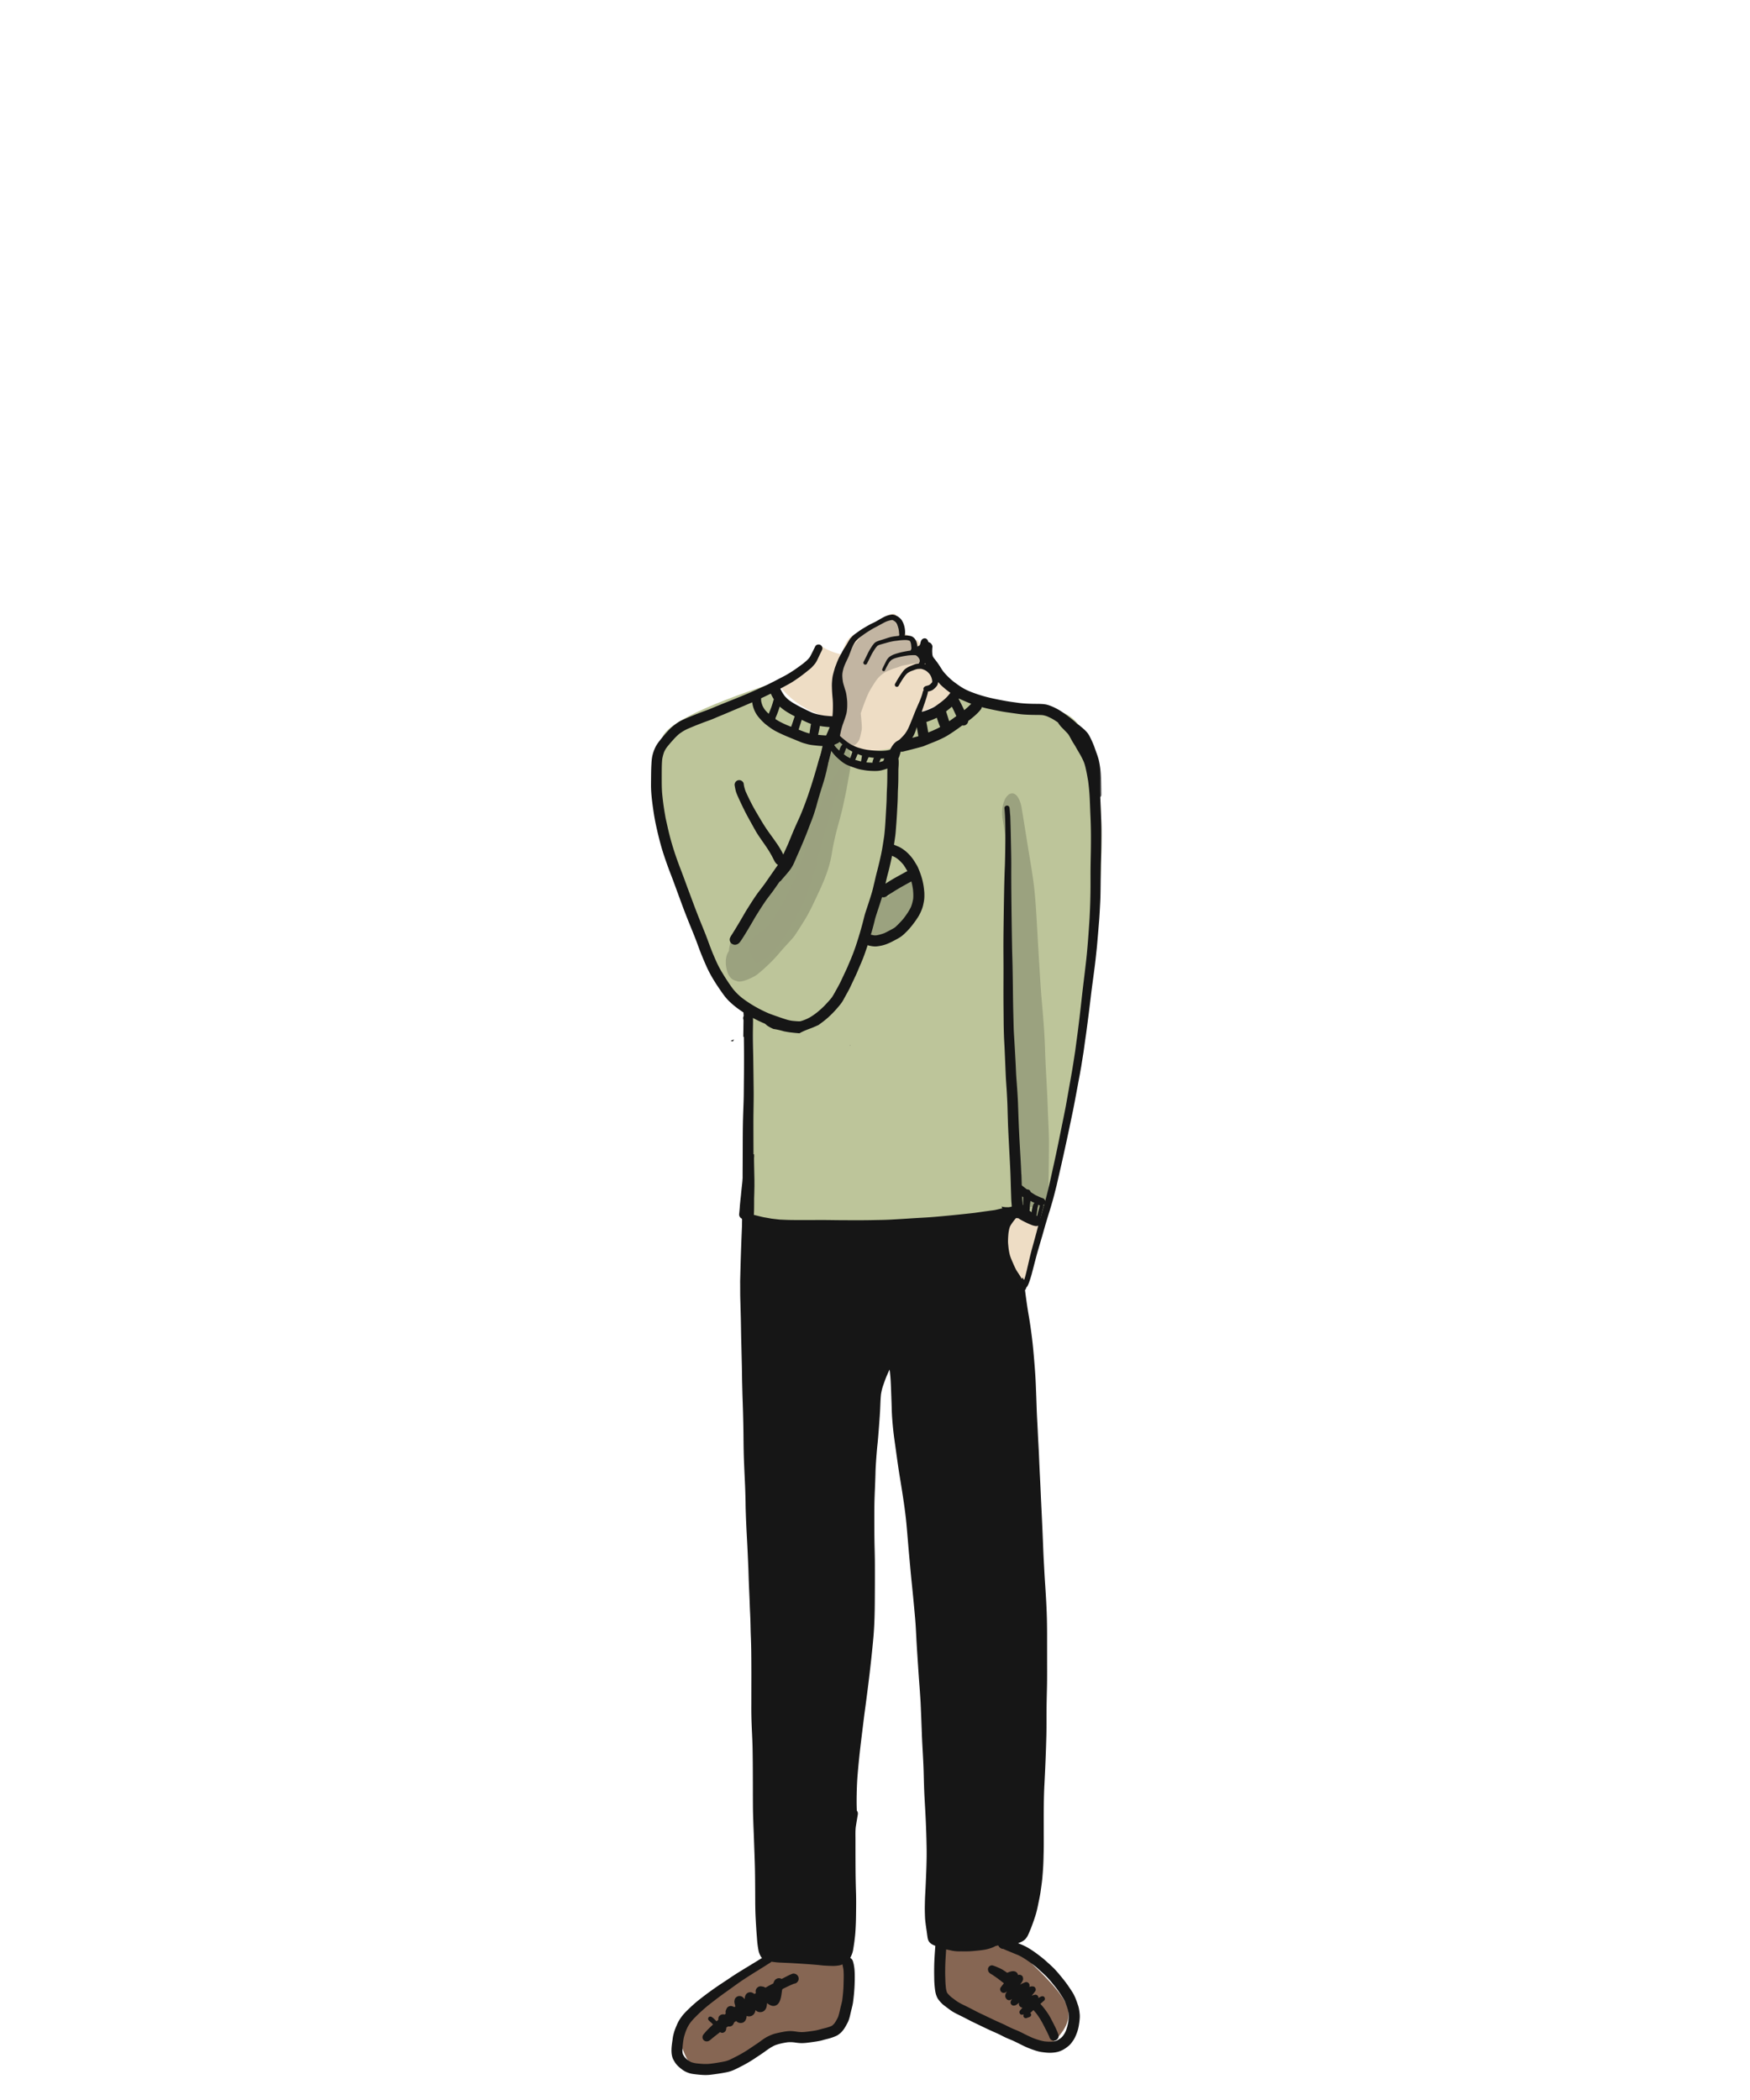 <svg width="500" height="600" xmlns="http://www.w3.org/2000/svg" xmlns:xlink="http://www.w3.org/1999/xlink"><defs><path id="a" d="M.39.163h15.657v25.05H.39z"/></defs><g fill="none" fill-rule="evenodd"><path d="M221.564 194.936c-21.665 7.095-32.497 12.627-32.497 16.597 0 1.694-1.886 8.086 0 20.355 1.85 12.038 7.383 29.797 16.355 47.813 1.198 2.403 3.873 4.78 8.028 7.127 2.329 1.316 2.329 21.798 0 61.446 17.7 1.565 31.061 2.19 40.084 1.875 9.022-.314 21.003-1.802 35.942-4.463l8.682 3.62c10.54-44.228 16.05-79.492 16.53-105.792.481-26.3-4.138-39.822-13.857-40.568-6.77-.658-11.79-1.338-15.061-2.038-3.272-.701-7.23-1.944-11.871-3.73-4.017 6.31-12.914 9.31-26.692 8.996-13.778-.314-22.326-4.06-25.643-11.238z" fill="#BDC59A"/><path d="M220.723 558.744c-14.685 9.661-22.277 15.166-22.776 16.513-.748 2.021-4.997 3.968-3.415 8.706 1.582 4.739 2.589 6.067 4.52 6.067.716 0 3.631 1.605 8.498 0 2.599-.857 7.709-3.735 15.33-8.633 8.879.1 13.64-.138 14.285-.712.436-.388 3.6-2.862 4.955-8.946.433-1.948.433-5.782 0-11.503l-21.397-1.492zm46.891-3.984c-.493 8.145-.205 13.097.864 14.855.716 1.176 3.32 3.297 12.646 8.047 3.081 1.57 9.278 3.839 18.59 6.807 4.851-4.01 6.546-7.84 5.085-11.486-1.462-3.646-7.126-9.72-16.992-18.222h-20.193z" fill="#866653"/><path d="M238.55 208.559c2.307-6.741 3.075-10.878 2.307-12.412-1.153-2.3-1.364-12.788 3.106-14.772 4.469-1.984 11.863-8.289 12.154-5.22.119 1.247.645 1.03.822 2.197.076.499.076 1.187 0 2.066 2.668 1.05 4.191 1.841 4.57 2.372.38.53-.077 1.23-1.372 2.097 2.398.492 3.739.989 4.023 1.491.284.503-.304 1.334-1.767 2.494 3.367.647 5.05 1.805 5.05 3.472s-.921 2.5-2.764 2.5c-1.498 5.306-2.849 9.273-4.052 11.9-1.204 2.628-2.707 4.892-4.51 6.79-5.015 1.082-8.68 1.295-10.994.64-2.314-.655-4.505-2.527-6.572-5.615zm50.926 135.774l8.682 4.974-5.897 17.773c-3.247-4.503-5.103-8.661-5.57-12.475-.467-3.814.461-7.238 2.785-10.272z" fill="#EEDDC5"/><path d="M234.757 184.674c3.06 1.943 6.57 2.845 10.531 2.703 3.96-.14 9.551-1.67 16.772-4.587a472 472 0 013.35 4.929c1.37 2.038 4.616 5.273 9.736 9.704-9.459 6.167-19.411 9.084-29.858 8.75-10.446-.333-18.266-4.109-23.459-11.328 6.071-2.364 9.76-4.299 11.064-5.805 1.305-1.506 1.926-2.96 1.864-4.366z" fill="#EEDDC5"/><path fill="#161616" fill-rule="nonzero" d="M257.937 184.183h.002l.006-.018-.008.018"/><path d="M289.498 346.686c-2.868 1.772-3.803 5.316-2.807 10.63.996 5.315 2.853 8.876 5.57 10.684l5.343-17.693-8.106-3.621z" fill="#EEDDC5"/><g fill-rule="nonzero"><path d="M254.067 176.603c-.534.07-1.076.33-1.545.577-.555.29-1.048.746-1.498 1.202a1.767 1.767 0 00-.115-.215c-.139-.19-.417-.404-.654-.207-.27.192-.53.401-.781.62-.194.15-.388.3-.578.455a21.624 21.624 0 00-2.464 2.394c-.368.413-.721.84-1.068 1.272-.55.533-1.027 1.136-1.49 1.747-.237.314-.501.628-.698.968-.098.17-.178.35-.238.538a14.536 14.536 0 00-.895 1.732c-.425.959-.788 1.942-1.159 2.923-.441 1.165-.815 2.378-.939 3.62-.085.86-.06 1.65.033 2.51.077.704.31 1.409.558 2.07.119.316.266.686.493.965l-.026.076c-.123.362-.231.722-.333 1.091a30.66 30.66 0 00-.66 2.87 31.047 31.047 0 00-.384 3.36c-.04.592.027 1.205.086 1.79.064.658.216 1.308.441 1.931.08.334.236.615.468.843.49.528.378.47.84.61.178.073.352.161.533.232.557.219 1.132.433 1.737.414.522-.015.904-.43 1.213-.783.086-.096.157-.205.233-.308.455-.617.595-1.4.766-2.127.077-.328.143-.657.212-.988.125-.592.09-1.113.057-1.694-.053-.956-.151-1.906-.24-2.86l-.03-.456c.265-.81.553-1.614.849-2.417.448-1.218.93-2.434 1.488-3.608.4-.724.826-1.433 1.268-2.133.441-.7.889-1.378 1.433-2.004.51-.508 1.047-.99 1.65-1.385.449-.291.975-.477 1.46-.698.387-.175.776-.34 1.173-.49.432-.125.86-.257 1.288-.397.327-.109.643-.248.965-.369.497-.137.996-.23 1.508-.316.389-.065.772-.174 1.162-.234.38-.059.757-.128 1.135-.191.316-.052.658-.129.982-.08.43.221.718-.21.854-.566a2.7 2.7 0 00.151-.918c0-.394-.06-.929-.319-1.252-.273-.346-.541-.51-.977-.587-.223-.038-.469.014-.69.044a8.354 8.354 0 01-.999.072c.47-.977.663-2.145.278-3.147a2.381 2.381 0 00-.978-1.207 3.098 3.098 0 00-.653-.172c-.211-.043-.456-.006-.665.01l-.06.007a.687.687 0 00-.06-.042c-.335-.204-.714-.31-1.102-.363a1.843 1.843 0 00-.082-.01 6.117 6.117 0 00-.061-.764 3.14 3.14 0 00-.122-.62c-.104-.416-.227-.916-.489-1.275a5.54 5.54 0 00-.288-.297c-.128-.378-.318-.748-.6-1.022l-.02-.033c-.149-.25-.354-.425-.571-.617-.103-.093-.273-.119-.438-.119-.128 0-.253.016-.345.028z" fill="#161616" opacity=".2"/><path d="M239.304 211.9c-.72.696-1.172 1.759-1.551 2.607-.19.42-.366.844-.528 1.275-.12.276-.236.554-.342.833-.19.496-.386.988-.566 1.487-.365 1.004-.722 2.008-1.085 3.01-.716 1.97-1.42 3.93-2.007 5.943-.568 1.953-1.188 3.896-1.974 5.774-.778 1.858-1.549 3.722-2.349 5.57a99.934 99.934 0 01-1.744 3.803c-.908 1.696-1.833 3.38-2.85 5.015-1.086 1.748-2.237 3.449-3.412 5.14a214.118 214.118 0 01-3.77 5.253 70.057 70.057 0 01-1.92 2.493c-.61.752-1.301 1.428-1.944 2.151a50.19 50.19 0 00-2.102 2.533c-.354.453-.704.928-1.007 1.417-.415.676-.745 1.36-1.095 2.087-.364.751-.506 1.584-.686 2.396-.057.359-.1.717-.126 1.075-.427.507-.674 1.35-.763 1.839-.185 1.01-.137 2.076.075 3.076.244 1.144.55 2.088 1.42 2.901.475.442 1.041.577 1.652.77.594.187 1.214.064 1.8-.087 1.009-.263 1.914-.708 2.84-1.168a6.432 6.432 0 001.122-.71c1.476-1.164 2.853-2.45 4.18-3.782 1.002-1.007 1.905-2.076 2.828-3.15.64-.745 1.313-1.464 1.976-2.187.65-.71 1.34-1.43 1.871-2.235.63-.952 1.246-1.912 1.856-2.878a57.492 57.492 0 001.621-2.697c.734-1.31 1.399-2.687 2.038-4.05.9-1.926 1.833-3.843 2.637-5.813 1.008-2.466 1.838-5.042 2.254-7.673.31-1.961.729-3.892 1.192-5.822.073-.301.145-.602.22-.903.518-1.83 1.011-3.666 1.478-5.51.37-1.482.647-2.989.981-4.48.336-1.496.57-3.02.845-4.527.153-.825.324-1.646.454-2.473.356-2.253.366-4.622-.33-6.807-.268-.84-.982-2.058-2.028-2.058-.493 0-.865.232-1.16.561" fill="#161616" opacity=".2"/><path d="M242.225 216.132c-.63.683-1.138 1.449-1.642 2.22-.397.604-.78 1.217-1.148 1.837-.682 1.152-1.318 2.328-1.96 3.502-.734 1.346-1.473 2.69-2.122 4.075-.55 1.173-1.102 2.358-1.544 3.572-1 2.741-1.897 5.516-2.775 8.295-.419 1.327-.788 2.668-1.187 4a67.164 67.164 0 01-1.292 3.825 58.076 58.076 0 01-2.098 5.036 173.396 173.396 0 01-2.12 4.323c-1.626 2.961-3.367 5.92-5.696 8.435-.346.314-.697.62-1.062.916-.558.45-1.22.796-1.823 1.188a2.794 2.794 0 00-.993 1.383c-.434 1.078-.492 2.368-.287 3.498.1.672.347 1.317.725 1.892l.555.548c.426.263.852.263 1.279 0 .828-.304 1.681-.65 2.353-1.21.299-.251.574-.511.852-.783.396-.39.808-.78 1.158-1.212a46.792 46.792 0 002.523-3.476c.832-1.255 1.578-2.554 2.337-3.85a63.65 63.65 0 002.322-4.4c.637-1.314 1.282-2.641 1.814-3.998a57.852 57.852 0 001.447-4.12c.537-1.75 1.04-3.505 1.504-5.275.356-1.358.68-2.723 1.043-4.08.008-.022.013-.045.019-.067.188-.685.373-1.37.556-2.056.333-1.216.67-2.431 1.04-3.638.43-1.393.783-2.806 1.217-4.198.89-2.858 1.943-5.662 3.024-8.459a58.15 58.15 0 011.435-3.435c.4-.738.809-1.464 1.388-2.096.134-.205.22-.428.255-.668.072-.395.052-.85-.1-1.23a.993.993 0 00-.35-.487.441.441 0 00-.22-.065c-.166 0-.297.119-.426.258" fill="#9BA17F"/><path d="M259.064 251.854c-.222-.027-.437.093-.648.165-.18.06-.351.183-.516.274a7.93 7.93 0 00-1.51 1.083 21.844 21.844 0 00-2.72 2.998 2.993 2.993 0 00-.047-.111c-.175-.396-.427-.965-.91-1.07-.855-.411-1.311.92-1.42 1.533-.273.714-.478 1.451-.697 2.186l-.486 1.622c-.165.544-.33 1.089-.482 1.635-.313 1.12-.715 2.27-.686 3.442-.095.858-.07 1.635.195 2.465.079.244.179.492.35.685.349.392.375.455.872.564.098.02.2.013.295-.018.67-.159 1.253-.51 1.815-.89.93-.63 1.8-1.369 2.592-2.183.03.13.069.254.115.375.099.314.277.574.533.777l.343.111c.27-.024.51-.18.642-.418.509-.534.997-1.08 1.428-1.681a35.14 35.14 0 001.472-2.273 19.94 19.94 0 001.22-2.302c.256-.585.39-1.236.549-1.85.15-.582.26-1.163.329-1.759.106-.912.128-1.808.058-2.72-.087-1.13-.198-2.292-.83-3.266-.167-.26-.49-.51-.812-.51a.581.581 0 00-.32.094c-.391.25-.582.628-.724 1.042zm27.813-22.865c-.61 1.588-.679 3.465-.402 5.125.48 2.866.949 5.737 1.39 8.611l-.008.368-.118 6.639c-.077 4.249-.133 8.5-.185 12.748-.052 4.318-.063 8.638-.061 12.957 0 4.86.152 9.725.794 14.547.332 2.5.785 4.978 1.07 7.484.272 3.717.539 7.439.669 11.162.15 4.264.269 8.532.306 12.8.015 1.814.017 3.628.085 5.443.061 1.678.093 3.356.034 5.036-.151 1.551-.34 3.098-.471 4.65-.18 2.134-.371 4.262-.627 6.388-.245 2.041 10.108 2.426 10.122 1.508.031-2.128.27-16.635.227-18.761-.05-2.068-.125-4.134-.227-6.2-.094-2.08-.151-4.158-.247-6.237-.209-4.507-.512-9.004-.647-13.516-.159-5.193-.632-10.362-1.086-15.536-.274-3.787-.494-7.58-.729-11.368-.27-4.4-.484-8.804-.777-13.2-.179-2.697-.402-5.393-.774-8.07a249.33 249.33 0 00-.997-6.41c-.699-4.219-1.351-8.445-2.047-12.663-.106-.65-.219-1.302-.328-1.953-.214-1.264-1.068-3.867-2.64-3.867-.288 0-.6.087-.938.288a4.108 4.108 0 00-1.388 2.027z" fill="#161616" opacity=".2"/></g><path d="M284.851 565.114l.106.082-.106-.082m3.069-1.467a1.03 1.03 0 01-.133.018l.133-.018m-5.314-1.779a1.133 1.133 0 00-.29 1.099c.088.603.613.922 1.104 1.182.166.088.32.212.474.318.4.28.798.56 1.2.836l1.736 1.344c-.316.4-.631.802-.94 1.208a.989.989 0 00-.139.51c0 .284.114.512.297.72a.18.18 0 00.017.018c.3.34.859.382 1.236.16.156-.092.298-.213.439-.335a32 32 0 00-.273.436 1.85 1.85 0 00-.25.78c-.035.312.062.6.244.852.156.217.325.38.59.454.253.07.532.034.76-.1.12-.07.235-.144.35-.22a4.353 4.353 0 00-.306.542c-.143.296-.172.617 0 .912.15.254.473.476.78.446.215-.02.392-.04.589-.135.118-.058.215-.128.321-.205.214-.158.419-.324.627-.49l-.02.051a2.307 2.307 0 00-.038.353.9.9 0 00.124.452c.126.179.243.32.44.427.144.08.307.12.472.116-.232.251-.45.512-.663.782a.745.745 0 00-.117.904c.215.366.657.45 1.02.268l.08-.043c-.028.147-.038.299-.054.447-.047.42.46.768.84.64.293-.098.584-.203.875-.307.338-.122.561-.444.46-.811a.68.68 0 00-.227-.34l.279-.254c.21-.189.412-.383.616-.575.293.318.576.645.846.983a20.37 20.37 0 011.665 2.576c.339.626.654 1.265.98 1.897.346.668.677 1.339.983 2.024.036.096.07.191.104.288.119.337.297.612.613.797.307.18.683.23 1.026.134.68-.187 1.154-.948.933-1.64-.396-1.238-1.01-2.394-1.594-3.548a63.32 63.32 0 00-.776-1.484c-.377-.692-.827-1.345-1.292-1.982a18.903 18.903 0 00-1.5-1.822c.363-.314.73-.624 1.088-.943.245-.219.274-.617.116-.891-.214-.363-.647-.44-1.005-.263-.267.13-.523.283-.775.443.12-.587-.467-1.084-1.037-.94-.25.061-.489.12-.726.218l-.103.044-.017-.015c.348-.432.704-.86 1.02-1.312.13-.188.148-.468.09-.682-.076-.271-.324-.571-.618-.617-.31-.048-.564-.074-.867.026a1.884 1.884 0 00-.298.127c.036-.151.041-.332.037-.486a.953.953 0 00-.274-.659c-.217-.216-.603-.353-.906-.238-.39.148-.78.287-1.147.486a5.45 5.45 0 00-.375.226l.112-.156c.12-.17.24-.337.359-.508.129-.188.248-.393.32-.61.052-.126.078-.26.08-.398-.019-.139-.037-.277-.057-.414-.035-.251-.27-.499-.477-.62a1.051 1.051 0 00-.8-.105l-.14.034a.992.992 0 00-.03-.154 1.24 1.24 0 00-.376-.593c-.542-.47-1.264-.367-1.898-.177-.267.08-.515.208-.78.293-.178-.116-.345-.246-.523-.363l-.547-.36a7.565 7.565 0 00-.71-.405 19.157 19.157 0 00-2.277-.944.874.874 0 00-.291-.048c-.3 0-.608.137-.81.34m-56.237 2.071c-.638.229-1.248.56-1.853.866-.394.2-.787.402-1.18.606a1.548 1.548 0 00-1.165-.161 1.66 1.66 0 00-.675.395c-.253.251-.367.56-.491.884a1.205 1.205 0 00-.043.142l-1.235.66c-.346.186-.687.387-1.028.583a1.997 1.997 0 00-.515-.259c-.15-.05-.291-.07-.447-.095l-.384-.052a1.45 1.45 0 00-.728.197c-.419.244-.748.749-.716 1.248.011.175.024.35.041.525l-.39.229c-.15-.11-.31-.206-.471-.297a1.508 1.508 0 00-1.142-.15c-.516.143-.873.537-1.036 1.036a2.027 2.027 0 00-.117.627c.003.095.011.19.022.285-.156-.17-.316-.335-.483-.497a1.475 1.475 0 00-1.416-.373c-.471.129-.91.527-1.018 1.017a3.195 3.195 0 00-.085.538c.02.176.046.351.072.525.021.14.086.285.118.426.034.143.067.284.098.427l-.096.069-.163.117-.017-.006a7.91 7.91 0 00-.664-.252c-.545-.188-1.258.11-1.52.618-.103.2-.188.408-.27.617-.092.237-.055.556-.036.806l.006.107-.31.245a1.152 1.152 0 00-.132-.028 1.124 1.124 0 00-.606 0c-.142.023-.274.07-.4.141-.26.182-.56.4-.614.74-.022.127-.04.255-.054.384 0 .074.01.154.025.235l-.027.022-.485.421-.406-.387c-.328-.316-.65-.668-1.059-.878-.256-.13-.561-.11-.772.1a.644.644 0 000 .902c.264.267.547.516.834.761l.119.126c.091.097.185.192.277.288a44.445 44.445 0 00-1.667 1.622c-.353.358-.668.754-1 1.134-.364.42-.484.985-.191 1.485.344.59 1.09.76 1.677.44.406-.22.744-.57 1.104-.859.252-.201.506-.403.76-.603l1.329-1.044c.118.083.253.151.39.188.25.07.449.01.678-.087a1.12 1.12 0 00.602-.677c.08-.23.1-.472.108-.714.168-.112.336-.225.503-.339.44.084.96.016 1.273-.334.13-.145.25-.286.326-.465.06-.118.11-.24.149-.365l.566-.37c.254.26.541.454.907.527l.37.05c.166-.012.33-.039.492-.076.27-.058.513-.24.686-.443a.982.982 0 00.27-.4c.1-.23.161-.382.2-.617a5.76 5.76 0 00.062-.51c.223.1.466.15.732.148a1.79 1.79 0 001.212-.508c.346-.346.512-.811.595-1.29.144.139.29.269.469.373.39.23.948.263 1.382.143.77-.21 1.216-.903 1.34-1.656.047-.284.085-.574.104-.862.08.064.162.128.246.19.292.218.609.403.958.517.18.06.411.119.595.11.16-.003.318-.02.477-.053.152-.057.301-.123.446-.198.167-.087.347-.265.474-.415.161-.192.275-.36.377-.583.174-.383.295-.78.39-1.19.098-.415.152-.843.215-1.266.047-.313.091-.626.135-.94.055-.07.108-.141.161-.214a53.7 53.7 0 012.882-1.362c.2-.081.405-.153.618-.193.353-.063.687-.363.86-.66.4-.686.17-1.567-.515-1.97a1.527 1.527 0 00-.747-.204c-.126 0-.25.018-.363.06m26.79-307.787c.703-.464 1.411-.925 2.12-1.383l.195-.128c.22-.143.448-.275.674-.408l.365-.215.323-.195c.198-.122.398-.244.601-.357.336-.185.672-.373 1.007-.56.634-.355 1.29-.722 1.942-1.067.21.717.331 1.434.465 2.3.078.847.138 1.757.054 2.658a11.95 11.95 0 01-.602 2.266c-.599 1.301-1.46 2.474-2.22 3.47a30.178 30.178 0 01-1.621 1.73c-.242.238-.49.483-.754.703l-.068.046-.039.026c-.287.199-.601.365-.905.527l-.066.035-.377.202a27.04 27.04 0 01-1.62.826c-.871.308-1.554.497-2.218.61a4.699 4.699 0 01-.728-.002 16.87 16.87 0 01-.529-.112l-.11-.028c-.073-.019-.147-.039-.223-.051a90.5 90.5 0 00.64-2.284c.18-.67.335-1.279.471-1.86.154-.648.364-1.291.567-1.913l.043-.136c.156-.478.312-.955.47-1.432.269-.824.54-1.647.8-2.473.066-.208.13-.416.194-.624.126.036.258.052.389.052.277 0 .54-.076.76-.223zm-.057-4.167c.054-.234.106-.47.162-.702.172-.738.362-1.45.523-2.048.299-1.106.548-2.247.79-3.349l.172-.783c.043-.197.084-.393.125-.59.238.11.478.218.717.336.323.163.628.377.883.566.603.49 1.14 1.028 1.642 1.644.316.438.596.91.843 1.326.099.167.196.331.29.498-.231.117-.46.241-.691.366l-.17.094c-.794.432-1.586.868-2.379 1.305a48.026 48.026 0 00-3.02 1.839l.113-.502zm-3.969-34.077a17.711 17.711 0 01-1.686-.103l-.145-.021c-.28-.04-.56-.086-.839-.139-.392-.078-.78-.17-1.185-.281a24.453 24.453 0 01-2.47-.802 7.425 7.425 0 01-1.399-.819l-.457-.345-.167-.126c-.691-.548-1.489-1.214-2.17-2.016a2.656 2.656 0 01-.182-.288 2.516 2.516 0 01-.04-.146c.194-.114.386-.206.577-.298.166-.08.33-.16.499-.233.15-.088.275-.203.374-.343l.575.515.434.387.616.548c.37.328.754.609 1.137.838l.088.053c.358.215.73.439 1.117.62.516.245.984.44 1.431.6.119.043.237.088.356.134.303.114.615.234.93.317.85.226 1.772.395 2.991.548l.312.04c.704.09 1.433.183 2.155.183a8.446 8.446 0 001.837-.195.964.964 0 01-.104.106c-.162.114-.331.217-.499.321-.241.153-.49.293-.745.422-.578.213-1.174.374-1.774.48-.36.032-.74.048-1.165.048-.134 0-.268-.001-.402-.005zm12.027-8.014c.325-.678.546-1.375.783-2.15.093.557.193 1.117.29 1.677l.06.342.101.584-.041.013-.002-.005c-.575.155-1.148.308-1.723.46.203-.3.383-.61.532-.921zm-24.026.29a53.53 53.53 0 01-1.497-.069 39.609 39.609 0 01-1.905-.163c.235-.89.395-1.779.521-2.533.3.057.607.103.914.143.998.129 2 .214 3.006.257l.119.001a3 3 0 00.26-.01c-.131.538-.253 1.11-.379 1.748-.042.215-.037.393.015.559l-.058-.002-.062.005-.19.023-.131.015a3.532 3.532 0 01-.613.026zm-6.516-.807c-.621-.185-1.228-.43-1.812-.665l-.379-.151c-.082-.034-.165-.065-.246-.096.115-.346.223-.698.33-1.05l.173-.551c.13-.402.257-.804.383-1.206l.099.054.102.051c.309.154.618.3.93.445.527.246 1.02.446 1.507.609-.14.859-.272 1.722-.4 2.587-.008.057-.016.105-.019.154a16.917 16.917 0 01-.668-.181zm34.517-.538l-.075-.438c-.117-.687-.242-1.37-.367-2.055l-.013-.072c.187-.055.375-.122.561-.188.824-.3 1.633-.637 2.424-1.014.11.366.228.731.359 1.093l.03.081c.12.337.242.674.378 1.008l.055.136c.043.109.088.217.132.324-.772.44-1.583.8-2.3 1.115-.339.138-.679.273-1.02.409l-.088.035-.076-.434zm5.175-5.583c.353-.274.704-.552 1.053-.836.205-.164.402-.336.593-.513.232.455.51.998.77 1.56l.15.334c.123.266.245.534.366.803-.678.494-1.361.982-2.048 1.464-.298-.936-.594-1.873-.884-2.812zm-45.67 3.832c-.707-.321-1.507-.685-2.256-1.119-.259-.15-.527-.318-.82-.51a.818.818 0 00.007-.318c.443-.988.842-2.062 1.217-3.28.153.152.319.296.49.436.67.548 1.439 1.065 2.35 1.584.447.255.918.51 1.435.776-.21.63-.421 1.265-.638 1.896-.093.272-.188.544-.285.817l-.09.257-.007.029c-.47-.186-.937-.376-1.404-.568h.001zm-23.023-.9c.214-.08.43-.157.647-.234.384-.139.77-.277 1.15-.431.548-.222 1.093-.457 1.636-.691l.16-.07.567-.232c.745-.306 1.491-.612 2.233-.93l.736-.314.733-.314.596-.25a292.1 292.1 0 004.848-2.067 8.39 8.39 0 001.072 3.184c.39.684.92 1.28 1.522 1.933.26.282.545.547.822.804l.165.152c.152.141.324.27.49.396.08.061.162.12.24.183.302.24.609.461.869.647.497.356.999.67 1.496.933 1.668.886 3.444 1.61 5.163 2.309.483.198.968.395 1.451.595.402.172.817.35 1.25.483.444.136.897.257 1.281.357.802.213 1.647.297 2.466.38l.499.053c.486.05 1 .081 1.574.094-.311.981-.662 2.032-1.108 3.3a24.26 24.26 0 00-.487 1.635l-.054.19a87.7 87.7 0 01-.498 1.745c-.837 2.853-1.556 5.137-2.267 7.195a99.746 99.746 0 01-2.16 5.689c-.24.543-.487 1.084-.733 1.628-.394.87-.802 1.768-1.185 2.66-.337.79-.662 1.584-.988 2.378-.223.546-.446 1.093-.674 1.638-.203.457-.41.914-.62 1.369-.237.52-.474 1.04-.705 1.564-.125-.25-.257-.499-.391-.748a22.693 22.693 0 00-1.126-1.902 85.945 85.945 0 00-1.895-2.696c-.279-.385-.557-.771-.832-1.16-.749-1.05-1.503-2.23-2.375-3.71l-.453-.766c-.621-1.05-1.266-2.136-1.839-3.237a68.098 68.098 0 01-1.837-3.779 10.127 10.127 0 01-.588-2.292c-.044-.323-.345-.632-.603-.784-.2-.118-.428-.18-.66-.179a1.42 1.42 0 00-.351.046c-.325.09-.611.31-.784.603l-.083.197-.049.116c-.061.229-.061.47 0 .699.07.492.172.989.31 1.52.121.45.312.886.497 1.31l.076.178c.18.41.37.817.559 1.224l.191.407c.388.84.79 1.663 1.099 2.287.525 1.065 1.112 2.124 1.679 3.149l.489.882c.223.407.45.814.68 1.219l.408.724c.322.578.699 1.136 1.063 1.675l.15.219c.294.435.594.866.895 1.297.553.794 1.127 1.614 1.646 2.45.386.624.744 1.252 1.061 1.863.068.133.134.265.199.399.255.519.518 1.054.942 1.473.117.112.247.204.39.274-.483.67-.936 1.323-1.39 1.976l-.813 1.166c-.208.297-.414.596-.62.894-.494.717-1.005 1.459-1.54 2.164-.296.391-.595.779-.893 1.166l-.305.396c-.342.443-.662.914-.971 1.37l-.088.13c-.56.82-1.1 1.675-1.622 2.501l-.419.662c-.475.745-.924 1.523-1.36 2.277-.202.348-.401.695-.605 1.04a199.31 199.31 0 01-1.797 2.99l-.34.543c-.144.234-.29.467-.44.697-.117.185-.234.363-.335.554-.02.037-.04.074-.058.112l.03-.055-.057.109c-.042.09-.084.179-.111.273-.177.624.123 1.36.669 1.64.266.14.47.216.771.216.277 0 .565-.077.811-.214.35-.194.528-.431.753-.733.147-.196.298-.414.461-.67.297-.458.588-.923.878-1.386.549-.885 1.08-1.785 1.594-2.656l.318-.54c.173-.293.342-.587.511-.88.131-.227.262-.455.394-.68.259-.441.53-.87.802-1.301l.185-.296a85.78 85.78 0 012.079-3.18c.383-.552.799-1.093 1.2-1.618.356-.465.723-.943 1.067-1.43.497-.7.986-1.405 1.475-2.108l.736-1.059c.157-.225.312-.45.468-.677.188-.274.375-.548.568-.822.088-.125.177-.25.268-.375.24-.337.489-.684.699-1.045.593-1.027 1.06-2.175 1.435-3.098l.23-.562.062-.155.19-.442c.184-.43.37-.862.552-1.296.228-.545.427-1.103.627-1.674.28-.797.59-1.599.888-2.373.132-.343.264-.685.394-1.028.465-1.227.944-2.447 1.425-3.667.426-1.085.795-2.213 1.15-3.303l.116-.353c.294-.9.557-1.826.813-2.725l.249-.877a60.77 60.77 0 00.911-3.504l.248-1.11c.194-.877.39-1.756.595-2.63.048-.202.093-.401.137-.603.088-.39.174-.779.277-1.164a39.93 39.93 0 01.539-1.814c.263-.81.57-1.773.865-2.76.012.155.037.318.08.48.13.496.445.903.723 1.263.274.355.597.768.96 1.145.31.318.649.617.975.906.592.523 1.212 1.037 1.931 1.43.351.192.73.341 1.097.486l.166.066c.231.091.462.176.695.259.418.148.838.292 1.26.43.42.135.85.241 1.284.318.509.094.955.168 1.366.225.452.063.951.104 1.57.13.317.011.635.022.954.022.735 0 1.322-.06 1.844-.193.609-.154 1.155-.3 1.682-.523-.008.603-.013 1.216-.016 1.829-.006 1.497-.026 2.757-.103 4.035a58.08 58.08 0 00-.074 2.111c-.015.659-.03 1.34-.069 2.012l-.115 2.066-.116 2.069c-.11 1.975-.228 3.634-.43 5.304-.067.413-.13.828-.193 1.242-.134.871-.272 1.773-.434 2.656-.262 1.436-.607 2.88-.91 4.152-.135.571-.283 1.14-.429 1.705a67.635 67.635 0 00-.568 2.298c-.088.397-.183.791-.278 1.185-.064.263-.128.528-.19.793l-.03.134a30.53 30.53 0 01-.43 1.703c-.299 1.027-.635 2.06-.958 3.058l-.216.66c-.123.383-.25.765-.377 1.148-.114.34-.226.68-.339 1.022a24.077 24.077 0 00-.43 1.571l-.08.317a105.518 105.518 0 01-2.255 7.69 58.058 58.058 0 01-1.338 3.56l-.19.447c-.276.64-.551 1.28-.813 1.924-.226.518-.468 1.027-.71 1.537l-.269.57-.324.696c-.27.58-.539 1.159-.822 1.73-.356.7-.73 1.39-1.122 2.071l-.05.09c-.086.152-.17.306-.255.46-.303.547-.615 1.115-.981 1.637-.61.76-1.293 1.488-1.895 2.13-.73.779-1.567 1.49-2.294 2.095a24.72 24.72 0 01-1.236.9c-.625.418-1.178.73-1.738.977-.595.252-1.208.5-1.839.646a4.987 4.987 0 01-.29.008c-.276 0-.558-.019-.82-.038a59.386 59.386 0 01-1.121-.097 10.826 10.826 0 01-1.618-.351 53.797 53.797 0 01-1.967-.644c-.284-.101-.567-.2-.852-.298-.8-.277-1.627-.565-2.424-.887-2.724-1.183-5.234-2.639-7.46-4.325a16.904 16.904 0 01-2.614-2.57c-1.018-1.364-2.025-2.883-3.167-4.78a28.806 28.806 0 01-1.44-2.695 77.74 77.74 0 01-.913-2.068l-.248-.574a105.277 105.277 0 01-1.397-3.656c-.435-1.19-.934-2.465-1.57-4.016a221.85 221.85 0 01-3.02-7.766c-.224-.61-.453-1.219-.68-1.827a157.18 157.18 0 01-.852-2.288 263.6 263.6 0 00-1.53-4.124l-.035-.092a132.547 132.547 0 01-1.38-3.732 86.286 86.286 0 01-1.302-4.074c-.559-1.917-1.007-3.853-1.335-5.326l-.352-1.584c-.07-.324-.126-.655-.181-.986-.028-.16-.054-.319-.084-.477-.13-.727-.24-1.468-.346-2.186l-.066-.435c-.122-.957-.26-2.04-.357-3.12-.105-1.177-.123-2.34-.128-3.422-.004-1.134-.003-2.268.006-3.401.01-1.01.028-2.085.143-3.149.134-.712.31-1.36.537-1.979.122-.26.244-.494.37-.715.158-.276.35-.536.532-.778a44.57 44.57 0 011.736-2.023c.627-.697 1.173-1.23 1.72-1.675.412-.306.84-.59 1.272-.843.508-.295 1.05-.542 1.56-.763l1.148-.48h-.001a112.32 112.32 0 013.524-1.37zm73.8-3.45l-.077-.167a58.142 58.142 0 00-1.44-2.862l.102-.135c.27.155.568.287.856.414.491.215.983.427 1.477.633.391.164.78.318 1.16.456-.124.112-.244.23-.364.35-.21.21-.422.42-.642.621-.284.26-.592.523-.997.853l-.075-.164v.001zm-56.9.023c-.25-.354-.47-.73-.655-1.122a7.296 7.296 0 01-.388-1.372 8.192 8.192 0 01-.01-.766 151.82 151.82 0 002.771-1.323c.266.59.556 1.128.88 1.64-.055.086-.097.18-.124.276-.214.763-.479 1.66-.824 2.53-.123.315-.25.63-.38.942l-.105.26c-.016.04-.033.081-.047.12-.437-.412-.804-.8-1.118-1.185zm45.593-1.655c.43-1.228.742-2.235.982-3.167a.733.733 0 00.005-.355 2 2 0 00.223-.034 3.96 3.96 0 00.423-.108l.043-.012c.179-.054.366-.134.591-.254.174-.091.328-.219.477-.342l.046-.038c.271-.222.533-.503.779-.84.263-.358.33-.8.337-1.11l.39.442c.503.552 1.067 1.037 1.648 1.526.421.352.894.716 1.486 1.142-.317.399-.7.871-1.126 1.31-.411.423-.853.794-1.391 1.22l-.136.103c-.555.422-1.131.857-1.725 1.242-.522.337-1.12.594-1.647.822-.646.263-1.399.558-2.167.723.245-.76.5-1.516.762-2.27zm.051-11.41a2.15 2.15 0 00.09-.22c.072.114.155.224.24.331-.11-.038-.22-.077-.33-.112v.001zm-13.513 24.808a33.552 33.552 0 01-2.741-.246 14.99 14.99 0 01-1.695-.354c-.337-.094-.67-.19-1.005-.292-.233-.073-.464-.164-.688-.251l-.093-.037c-.41-.187-.834-.379-1.235-.602-.458-.255-.874-.55-1.22-.802-.243-.19-.485-.383-.725-.577l-.272-.22-.15-.118c-.186-.15-.362-.307-.538-.467a3.297 3.297 0 01-.313-.337.584.584 0 00.042-.135c.197-.984.439-2.124.824-3.2l.206-.57c.098-.274.197-.548.293-.822.105-.296.196-.596.285-.897l.133-.435c.166-.527.22-1.1.267-1.606.047-.474.047-.96.045-1.43v-.154c0-.44-.032-.901-.103-1.456l-.023-.181c-.063-.503-.13-1.023-.257-1.527-.07-.271-.149-.54-.239-.804a12.32 12.32 0 01-.16-.528c-.03-.11-.063-.22-.097-.33a41.14 41.14 0 01-.252-.855 6.791 6.791 0 01-.162-.878l-.021-.143a18.681 18.681 0 01-.085-.972 5.707 5.707 0 01.039-.982 12.2 12.2 0 01.257-1.2c.12-.445.295-.884.463-1.293.189-.434.394-.862.598-1.289.119-.247.238-.496.353-.746.126-.272.232-.56.335-.837.057-.152.114-.305.174-.455.079-.197.152-.396.228-.596.074-.199.148-.397.226-.594.26-.596.622-1.368 1.127-2.059a6.74 6.74 0 01.93-.906l.078-.06c.57-.438 1.16-.89 1.766-1.3.674-.452 1.36-.885 2.06-1.297.263-.154.535-.295.806-.437l.23-.12c.208-.11.415-.222.621-.334l.448-.243.395-.215c.439-.24.891-.487 1.356-.7a7.687 7.687 0 011.564-.448 2.11 2.11 0 01.221-.013l.059.002.043.009-.002.003c.196.099.391.217.582.354.13.112.265.246.396.4.163.239.281.5.387.748.182.455.316.936.4 1.428.023.205.04.41.057.614.019.223.051.442.083.663l-.009.042a.767.767 0 00-.084.243c-.094.008-.193.02-.291.034l-.327.04c-.6.072-1.221.146-1.819.3-.483.127-.966.285-1.434.439l-.552.18c-.159.05-.317.099-.477.146-.5.152-1.02.31-1.507.532-.187.084-.36.194-.518.325-.11.091-.202.202-.292.308a8.6 8.6 0 00-.675.93c-.19.295-.375.595-.553.898-.197.336-.37.693-.523 1.007-.366.75-.745 1.528-1.137 2.284a.547.547 0 00.194.741.53.53 0 00.272.073.523.523 0 00.471-.268c.271-.52.534-1.045.797-1.57.168-.337.336-.672.507-1.008.181-.36.397-.71.601-1.039.233-.37.433-.678.652-.975a4.04 4.04 0 01.493-.55 2.15 2.15 0 01.339-.172c.314-.123.645-.216.963-.306l.105-.03c.27-.074.539-.15.81-.226l.404-.115a19.38 19.38 0 012.225-.497l.472-.056c.28-.034.56-.066.838-.104h-.038c.406-.047.801-.083 1.208-.105.19-.008.381-.015.572-.015.165 0 .33.004.494.021.27.04.487.092.68.162.034.017.068.035.1.055l.084.086c.047.07.089.143.126.22.081.223.141.434.178.647.02.17.037.334.051.498.006.068.012.134.02.202.017.175.036.359.028.537a3.88 3.88 0 01-.07.272c-.038.07-.081.139-.127.208a.773.773 0 00-.062.117c-.255.025-.515.06-.772.105-.28.047-.562.103-.842.157l-.113.021c-.624.12-1.226.263-1.785.425l-.057.017c-.614.18-1.248.365-1.817.674a3.7 3.7 0 00-.817.562 2.6 2.6 0 00-.245.277l-.034.041c-.098.125-.197.248-.281.382-.111.172-.202.36-.29.543l-.089.186-.21.42-.213.424c-.18.362-.334.69-.47 1.006-.041.1-.077.2-.041.328a.44.44 0 00.195.252c.06.036.137.056.217.056.133 0 .297-.056.364-.208.214-.493.426-.925.649-1.32l.085-.151c.184-.33.377-.671.6-.983.167-.209.329-.376.49-.515.273-.187.58-.329.84-.443.687-.241 1.398-.403 2.01-.535a27.78 27.78 0 011.926-.328c.523-.058 1.048-.09 1.574-.093.183 0 .365.005.548.02.04.007.082.016.122.027.101.053.198.114.292.178.143.122.279.262.416.428.127.179.218.322.295.46.04.123.07.256.096.402.007.085.013.17.01.254-.012.05-.029.101-.047.152-.076.159-.154.317-.233.476-.168.016-.338.04-.51.061l-.149.02c-.215.03-.421.108-.62.183l-.073.03c-.191.07-.379.15-.567.229-.132.055-.265.112-.399.166-.34.135-.7.29-1.03.5-.265.17-.538.347-.76.57-.244.244-.45.53-.65.808l-.057.08c-.734 1.015-1.375 2.108-1.956 3.14a.586.586 0 00.208.793.579.579 0 00.792-.209c.486-.858 1.08-1.864 1.8-2.829.228-.278.466-.566.746-.803a5.93 5.93 0 01.948-.536c.193-.076.389-.149.584-.221l.24-.09.038-.013c.333-.126.68-.257 1.038-.322a9.12 9.12 0 01.797-.045c.094 0 .188.002.282.01.314.061.622.187.893.298.144.063.264.119.378.188.123.078.243.16.36.248.288.241.53.482.739.734.183.25.314.465.41.679l.038.089.037.09c.121.304.212.636.27.985.011.127.016.251.01.378a1.712 1.712 0 01-.047.169 5.184 5.184 0 01-.615.622 2.47 2.47 0 01-.339.19 6.077 6.077 0 01-.618.183l-.055.013a1.288 1.288 0 00-.613.33.783.783 0 00-.2.755c.015.05.035.1.06.147a.668.668 0 00-.226.35l-.054.21c-.094.362-.191.736-.319 1.09-.15.42-.306.838-.472 1.253l.038-.07c-.187.42-.372.844-.559 1.267-.358.8-.7 1.607-1.026 2.42a174.787 174.787 0 01-1.362 3.393l-.023.057c-.182.42-.37.855-.588 1.263-.215.405-.475.816-.792 1.256a12.89 12.89 0 01-.784.88 15.62 15.62 0 01-.781.774 9.45 9.45 0 01-.474.287l-.202.118c-.285.17-.555.39-.786.637-.239.255-.47.567-.727.979-.09.143-.172.29-.255.435-.052.091-.091.157-.125.228-.03.06-.057.119-.078.174-.284.098-.598.17-1.018.23-.535.064-1.073.098-1.612.1-.35 0-.7-.013-1.048-.03zm4.296-38.903c-.198 0-.403.037-.598.073l-.107.018a5.77 5.77 0 00-.578.15c-.383.118-.76.27-1.119.45-.46.23-.911.493-1.348.75-.3.175-.602.352-.908.52-.317.172-.65.33-.971.482l-.388.186c-.4.192-.791.418-1.168.637l-.099.059c-.47.272-.937.55-1.4.837-.374.233-.74.497-1.094.75l-.153.108-.24.171c-.35.25-.714.507-1.034.797a5.844 5.844 0 00-.716.8c-.213.28-.39.58-.552.862-.19.328-.39.684-.562 1.058-.255.55-.472 1.128-.683 1.685a49.86 49.86 0 01-.361.932c-.11.24-.22.476-.333.715-.258.55-.526 1.12-.768 1.693a18.229 18.229 0 00-.726 2.094c-.225.795-.328 1.685-.319 2.716.006.516.062 1.062.165 1.627.032.175.069.349.106.524.043.21.088.42.123.63.035.212.074.423.111.634.063.356.126.71.18 1.065.119 1.12.11 2.242.085 3.193-.01.394-.034.785-.059 1.177l-.027.464c-.008.138-.022.275-.034.414-.011.11-.022.221-.031.332a14.96 14.96 0 01-.06.639c-.53-.144-1.099-.174-1.65-.205a32.34 32.34 0 01-2.196-.194c-1.165-.197-2.3-.408-3.387-.828a66.289 66.289 0 01-3.169-1.528c-1.17-.603-2.407-1.262-3.538-2.094a9.089 9.089 0 01-1.13-1.107 13.125 13.125 0 01-1.26-2.124l.596-.323c.37-.205.742-.409 1.114-.61l.19-.1c.498-.269 1.015-.546 1.503-.856.437-.277.894-.58 1.436-.955 1.15-.79 2.247-1.66 3.074-2.33l.2-.161c.365-.292.744-.596 1.055-.94l.061-.07c.343-.377.697-.766.967-1.201.22-.353.4-.74.575-1.113l.159-.337c.317-.657.635-1.315.954-1.972.15-.307.186-.577.11-.85a1.106 1.106 0 00-.505-.658 1.114 1.114 0 00-.56-.146c-.416 0-.79.212-.95.542l-.11.221c-.283.582-.567 1.164-.861 1.74l-.065.127c-.202.4-.41.814-.67 1.184-.569.669-1.226 1.217-1.795 1.665-.96.714-2.046 1.525-3.158 2.234-.611.39-1.165.727-1.689 1.024-.421.236-.858.461-1.281.68-.22.112-.437.225-.654.34l-.042.021c-1.147.603-2.331 1.228-3.524 1.792-1.337.63-2.7 1.241-3.87 1.768-.442.2-.887.391-1.332.582-.634.264-1.268.53-1.9.798l.166-.066c-1.296.53-2.613 1.057-3.887 1.568-1.657.665-3.37 1.35-5.04 2.06-.698.284-1.416.549-2.112.806-.535.197-1.072.394-1.604.603-1.492.583-2.742 1.087-3.984 1.645-.617.276-1.168.531-1.676.864a18.15 18.15 0 00-1.786 1.318c-.438.37-.836.782-1.3 1.289-.438.474-.864.959-1.278 1.454l-.188.226c-.815.982-1.659 1.996-2.185 3.187-.326.744-.564 1.46-.722 2.19-.174.811-.221 1.654-.266 2.47-.076 1.34-.086 2.693-.099 4.002l-.001.18-.005.507c-.006.54-.012 1.082-.004 1.622.01.662.046 1.36.109 2.127.137 1.644.357 3.244.554 4.592.24 1.647.483 3.009.761 4.285.544 2.468 1.223 5.37 2.137 8.175.436 1.337.918 2.72 1.472 4.225.237.639.482 1.275.725 1.912.259.672.517 1.345.765 2.02.3.813.597 1.626.896 2.44.67 1.83 1.365 3.725 2.063 5.583a202.34 202.34 0 001.85 4.66c.44 1.085.882 2.17 1.308 3.26.257.653.5 1.313.74 1.974.231.626.46 1.254.702 1.877.459 1.178.971 2.406 1.662 3.98.94 2.136 2.201 4.324 3.976 6.885.764 1.108 1.54 2.23 2.488 3.17a24.07 24.07 0 003.223 2.653c.316.22.638.436.963.645.032.34.064.683.092 1.028-.11.188-.167.404-.167.622 0 .172.035.33.107.486.014.365.005.74-.003 1.102l-.008.43-.009.623c-.004.406-.01.812-.019 1.22l-.004.276c-.007.394-.013.788-.014 1.183l.014.003c.234.06.462.139.683.236a3.23 3.23 0 01.413-.188 3.306 3.306 0 011.23-.2l.237.008c.008-.31.021-.62.035-.931.009-.207.018-.413.024-.62l.014-.387c.017-.46.032-.922.042-1.382l.007-.279c.017-.563.037-1.2-.137-1.732.975.534 1.99 1.03 3.015 1.476l-.024.017c.05.011.097.024.145.04.355.127.493.204.778.446.042.035.083.07.125.108.069.061.138.123.21.182.52.365 1.088.662 1.667.922.05.02.099.039.149.057 1.037.142 2.04.4 3.043.684.496.093.994.18 1.494.257.719.084 1.44.172 2.162.228.24.018.484.04.729.06.389-.244.812-.44 1.194-.615.866-.394 1.77-.693 2.656-1.052a69.145 69.145 0 001.569-.69l.12-.087c.608-.44 1.312-.954 1.967-1.498a27.128 27.128 0 003.027-2.965c.504-.571 1.035-1.184 1.507-1.842.27-.373.492-.788.708-1.19.085-.155.168-.311.254-.465.352-.628.7-1.259 1.042-1.893.302-.558.574-1.14.835-1.703l.214-.457.348-.736.59-1.247c.33-.698.63-1.425.92-2.126l.04-.097c.648-1.484 1.179-2.724 1.643-4.045.29-.824.573-1.648.845-2.476l.08.036c.253.103.537.154.811.203l.086.015c.451.083.824.12 1.175.12.135 0 .27-.004.406-.018a12 12 0 001.5-.247c1.455-.313 2.79-1.03 4.079-1.722l.244-.132c.407-.217.764-.434 1.095-.666.11-.062.21-.136.301-.22a8.17 8.17 0 00.614-.52c.536-.511 1.057-1.015 1.534-1.563a30.35 30.35 0 001.669-2.126c.168-.231.326-.47.484-.71l.158-.235c.467-.7.864-1.48 1.25-2.453.271-.69.428-1.435.545-2.072a9.5 9.5 0 00.168-1.957l-.001-.27c-.002-.194-.002-.395-.02-.588l-.088-.91a17.824 17.824 0 00-.297-1.844c-.11-.54-.25-1.084-.428-1.662-.148-.48-.312-.954-.49-1.408-.21-.546-.381-.96-.552-1.342-.124-.279-.29-.545-.448-.802-.055-.09-.11-.177-.163-.266-.26-.451-.542-.89-.845-1.313a12.354 12.354 0 00-1.696-1.88c-.601-.54-1.238-1-1.894-1.364a7.21 7.21 0 00-.747-.345l-.183-.077a59.534 59.534 0 00-.837-.349l.03-.182.027-.181.048-.313c.098-.644.197-1.29.28-1.936.068-.521.11-1.057.15-1.575l.04-.536c.11-1.331.204-2.702.28-4.077l.064-1.143c.059-1.022.118-2.078.155-3.117.013-.353.019-.706.024-1.06.009-.521.017-1.06.047-1.59.056-.941.09-1.897.102-2.839.01-.748.014-1.496.017-2.244l.001-.457c.003-.328.025-.66.045-.982.01-.152.018-.303.026-.453.028-.562.026-1.036-.005-1.49a2.034 2.034 0 00-.072-.436c.065-.127.12-.263.174-.397.108-.265.19-.528.263-.77.083-.276.165-.55.24-.827a1.602 1.602 0 00.717-.016c1.68-.415 3.357-.85 5.028-1.303l.157-.042c.243-.064.494-.13.727-.227l.483-.2.607-.251c.273-.11.547-.217.82-.325.481-.19.963-.38 1.441-.58.89-.371 1.689-.739 2.446-1.127.685-.35 1.352-.774 1.972-1.179a64.781 64.781 0 003.186-2.237c.225.056.461.052.685-.011a1.428 1.428 0 001.019-1.257 27.9 27.9 0 001.614-1.285c.602-.525 1.29-1.144 1.832-1.84l.23-.298c.106-.18.17-.358.2-.543.756.215 1.504.4 2.218.551 1.545.328 3.14.665 4.726.9.631.094 1.262.183 1.893.272l.446.064.385.055c.703.1 1.431.203 2.154.262a52.43 52.43 0 003.014.126c.257.004.514.006.77.008.595.003 1.21.006 1.812.064.45.083.89.207 1.316.372.37.167.735.338 1.099.518.401.2.787.45 1.161.69l.204.132c.755.481 1.497 1.05 2.151 1.55.794.653 1.56 1.34 2.293 2.06.668.65 1.271 1.39 1.854 2.105l.24.294-.02-.029c.148.186.296.377.425.575.222.337.436.677.647 1.02-.057-1.229-.108-2.462-.064-3.693.019-.497.044-.992.096-1.486-.337-.38-.684-.753-1.04-1.116a60.592 60.592 0 00-.943-.89c-1.189-1.095-2.497-2.043-3.734-2.902a15.966 15.966 0 00-2.056-1.225c-.907-.45-1.655-.748-2.356-.939-.7-.186-1.453-.226-2.102-.247-.388-.013-.776-.014-1.164-.017a50.82 50.82 0 01-.872-.01c-1.546-.032-2.8-.11-3.948-.25-.43-.063-.862-.124-1.294-.182a60.068 60.068 0 01-2.328-.351 113.33 113.33 0 01-3.733-.73 39.883 39.883 0 01-6.732-2.046c-.376-.167-.743-.33-1.104-.507-.473-.237-.933-.5-1.377-.788-.714-.457-1.405-.97-2.073-1.463a19.99 19.99 0 01-3.06-3.029 39.973 39.973 0 01-.649-1.003c-.164-.262-.33-.523-.5-.78a26.03 26.03 0 00-1.376-1.855l.054.077-.095-.126-.06-.079a3.543 3.543 0 01-.265-.429 4.033 4.033 0 01-.135-.53 10.01 10.01 0 01.012-2.16c.044-.366-.186-.783-.419-1.017-.27-.27-.636-.42-1.017-.422-.379 0-.75.154-1.017.422l-.126.163-.099.126c-.13.228-.195.465-.197.728-.086.693-.075 1.37-.05 1.999a1.856 1.856 0 00-.196-.237 4.09 4.09 0 00-.502-.428c-.06-.044-.126-.081-.19-.118l-.039-.02a2.113 2.113 0 00-.45-.202 1.85 1.85 0 00.106-.67 2.604 2.604 0 00-.058-.432l-.027-.147-.016-.1a6.02 6.02 0 01-.03-.185 5.019 5.019 0 00-.28-1.053l-.002-.01-.022-.051a2.675 2.675 0 00-.31-.557c-.128-.171-.26-.348-.435-.484-.1-.08-.203-.157-.31-.229a1.55 1.55 0 00-.33-.152l-.06-.022a2.33 2.33 0 00-.523-.115l-.148-.022a7.593 7.593 0 00-1.159-.086c.017-.05.031-.11.042-.17.048-.273.064-.569.054-.9a7.26 7.26 0 00-.208-1.492 6.053 6.053 0 00-.482-1.304c-.229-.465-.507-.832-.825-1.097-.267-.224-.515-.421-.814-.572a7.735 7.735 0 00-.541-.243 2.09 2.09 0 00-.745-.158h-.039zm53.477 127.241c.155.75.32 1.497.495 2.244a76.206 76.206 0 01-.102-.665c-.072-.47-.144-.936-.191-1.405l-.024-.233-.179.06" fill="#161616" fill-rule="nonzero"/><path d="M203.504 572.058l.002-.003c1.151-.887 2.279-1.75 3.43-2.572.725-.517 1.448-1.037 2.173-1.558l1.445-1.04c1.964-1.406 4.05-2.703 6.068-3.956.468-.29.936-.581 1.402-.874.704-.44 1.399-.876 2.09-1.319a1.4 1.4 0 00.294-.255c.456.069.954.13 1.523.189.473.048.956.07 1.424.087l.185.01.743.032c.806.036 1.613.071 2.42.119 2.421.141 4.634.297 6.766.477.292.023.585.057.877.089.219.025.439.05.659.07.537.052 1.085.075 1.616.098l.077.004c.512.023.974.036 1.412.037a9.62 9.62 0 001.763-.174c.247-.044.51-.13.826-.272l.061.322c.076.363.151.726.217 1.09.122 1.223.087 2.475.051 3.688l-.022.799c-.03 1.29-.147 2.662-.378 4.45-.09.457-.206.917-.318 1.362-.088.342-.175.684-.251 1.027-.185.832-.359 1.582-.62 2.327-.293.62-.638 1.223-1.027 1.791-.197.225-.39.418-.59.591a3.88 3.88 0 01-.426.235c-.46.178-.875.316-1.272.424-.238.063-.476.123-.716.184-.26.066-.522.133-.782.202-.55.152-1.092.302-1.637.402-.454.084-.907.147-1.368.21l-.356.047c-.57.075-1.16.152-1.743.19a6.01 6.01 0 01-.413.014c-.345 0-.714-.024-1.163-.077l-.105-.015c-.668-.1-1.359-.203-2.044-.205-.75 0-1.522.128-2.245.265-.814.155-1.474.3-2.078.456-.635.166-1.303.43-2.16.856-.73.364-1.4.855-2.047 1.329a27.24 27.24 0 01-1.127.792c-.412.27-.821.547-1.23.824-.64.434-1.304.883-1.974 1.295-1.292.795-2.742 1.566-4.563 2.43-.264.102-.527.199-.798.285-.314.1-.645.163-.965.226l-.142.026c-.581.116-1.176.211-1.75.305l-.441.071-.648.088-.571.075c-.476.057-.955.085-1.434.083-.857 0-1.704-.074-2.712-.186a7.852 7.852 0 01-1.448-.348 6.885 6.885 0 01-.897-.546 7.503 7.503 0 01-.916-.834 6.637 6.637 0 01-.532-.9 5.881 5.881 0 01-.117-.48c-.073-.901.037-1.818.141-2.705l.02-.17-.007.05c.069-.534.141-1.083.278-1.608.152-.585.348-1.192.599-1.856.18-.42.36-.83.577-1.223.209-.376.454-.751.748-1.147.452-.552.823-.964 1.202-1.339l.324-.324c.396-.397.805-.807 1.227-1.189.565-.51 1.15-1.04 1.751-1.543.531-.442 1.08-.87 1.596-1.271l-.034.022.079-.058v.002h.001zm71.92-14.523h.047c.13-.003.259-.005.386-.005h.148c.651 0 1.3-.029 1.933-.084l.456-.042c.737-.067 1.499-.135 2.243-.241l.097-.013c.291-.041.593-.083.887-.146a15.2 15.2 0 001.052-.266 8.68 8.68 0 001.21-.443c.19-.086.356-.177.508-.282l.843-.19c.199.575.794 1.01 1.385 1.01h.054c.451.222.928.416 1.388.604l.297.121c.791.336 1.596.665 2.461 1.007 1.648.754 3.13 1.857 4.563 2.924l.139.103c.218.167.432.334.627.51.343.309.671.604.996.901l.285.259c.49.447.998.909 1.48 1.386a25.41 25.41 0 011.67 1.882l.403.493c.27.332.543.664.81 1.002a38.8 38.8 0 011.272 1.814l.123.19c.388.592.79 1.206 1.095 1.861.412 1.016.82 2.115 1.01 3.269.036.31.075.719.058 1.134-.02.496-.074.976-.12 1.339-.16.947-.39 1.8-.699 2.609-.09.206-.212.476-.362.73a8.3 8.3 0 01-.53.778c-.171.204-.36.393-.562.566a8.782 8.782 0 01-1.149.714 6.747 6.747 0 01-1.098.277c-.268.021-.54.033-.831.033-.451 0-.931-.025-1.51-.08-1.04-.171-2.156-.5-3.51-1.033a50.223 50.223 0 01-2.596-1.24 32.18 32.18 0 00-1.473-.712c-.408-.18-.82-.347-1.233-.513l-.361-.147a41.205 41.205 0 01-1.821-.886c-.64-.324-1.305-.616-1.948-.9-1.17-.516-2.326-1.073-3.445-1.61l-.732-.353c-.243-.117-.486-.23-.73-.344a53.16 53.16 0 01-1.382-.665 99.37 99.37 0 01-1.075-.557c-.297-.154-.594-.31-.893-.462-.728-.375-1.465-.736-2.2-1.094-.575-.282-1.24-.627-1.836-1.056-.348-.252-.693-.51-1.04-.768l-.338-.252a9.173 9.173 0 01-1.165-1.16 3.055 3.055 0 01-.17-.29 6.817 6.817 0 01-.27-1.146 27.187 27.187 0 01-.168-2.324l-.013-.468c-.025-.75-.05-1.527-.039-2.29l.003-.184a65.1 65.1 0 01.082-2.707c.061-1.046.124-2.089.194-3.132l.093.026c.307.072.633.137.968.195.832.233 1.729.345 2.746.345.172 0 .345-.005.517-.01.158.012.32.015.483.015l.287-.002zm-63.03-224.9c-.015.317-.029.634-.04.95a78.11 78.11 0 01-.162 3.042c-.06.77-.148 1.554-.233 2.31l-.105.951c-.06.578-.115 1.157-.167 1.737-.074.619-.14 1.238-.199 1.858l-.052.509c-.028.282-.048.563-.066.847-.016.223-.03.446-.051.669-.022.246-.046.494-.07.74-.025.248-.05.494-.071.742 0 .514.303.979.773 1.185.02.128.064.252.125.368-.24 5.32-.39 9.424-.494 13.304l-.106 4.009c-.008.295-.005.592 0 .888l.003.417.003 1.203.003 1.2c.003.812.028 1.637.053 2.434.009.335.02.67.027 1.006l.083 3.172.004.11c.029 1.101.047 2.203.066 3.306.017 1.013.034 2.027.058 3.04.06 2.519.122 5.037.183 7.556.02.843.03 1.68.042 2.518l.015 1.163c.014.793.034 1.584.054 2.375l.028 1.077c.029 1.146.067 2.293.106 3.44.032.98.066 1.962.092 2.942.071 2.5.114 4.789.13 6.996.023 2.81.069 4.977.15 7.03.054 1.319.114 2.64.174 3.958.048 1.037.096 2.073.139 3.11.055 1.3.087 2.572.113 3.644.01.413.016.827.022 1.239.008.605.015 1.21.036 1.815.078 2.41.17 4.615.286 6.742.123 2.251.25 4.649.35 7.046l.02.453c.045 1.026.09 2.051.125 3.078.016.426.028.852.04 1.279.02.67.04 1.342.067 2.01.035.898.075 1.794.115 2.691.06 1.344.12 2.687.163 4.03.02.638.05 1.275.082 1.912.021.446.043.892.06 1.339.047 1.2.072 2.422.096 3.605.016.716.044 1.426.071 2.133.062 1.57.098 3.14.11 4.71.038 3.353.032 6.763.024 10.061l-.004 3.486v.848c-.016 1.976.015 3.952.093 5.926.03.8.067 1.598.104 2.395.066 1.419.135 2.885.16 4.329.07 3.869.077 7.806.083 11.611l.003 1.87c.003 1.279.01 2.556.023 3.835.01.857.037 1.73.063 2.573l.019.574c.037 1.214.086 2.428.134 3.643.042 1.083.087 2.166.12 3.251.027.798.056 1.593.086 2.39.055 1.523.112 3.097.143 4.647.045 2.216.057 4.461.069 6.633l.006 1.175c.006 1.802.012 3.666.092 5.496.092 2 .216 4 .373 5.997l.058.776a27.15 27.15 0 00.424 3.253c.09.454.258.931.501 1.416.136.272.305.521.493.718-1.253.776-2.51 1.546-3.77 2.31a374.722 374.722 0 00-3.178 1.947 83.49 83.49 0 00-2.434 1.593c-.45.305-.903.608-1.358.906a100.722 100.722 0 00-3.652 2.49 92.55 92.55 0 00-3.915 2.964c-1.22.982-2.34 2.056-3.275 2.978-.58.572-1.11 1.193-1.585 1.855-.416.577-.77 1.196-1.055 1.848-.312.71-.666 1.516-.908 2.348a17.98 17.98 0 00-.261 1.025 9.33 9.33 0 00-.128.816l-.035.26-.043.3c-.226 1.574-.459 3.202.004 4.748.136.448.386.868.63 1.274l.061.101c.386.647.925 1.153 1.402 1.562.345.296.7.567 1.06.807.48.322 1.029.542 1.5.714.653.238 1.372.318 2.066.397l.168.02c.426.048.85.09 1.276.122.49.037.926.055 1.33.055.298 0 .578-.01.853-.03.464-.033.93-.096 1.38-.156l.267-.037a56.56 56.56 0 002.401-.365c.74-.132 1.488-.266 2.203-.496.7-.223 1.38-.547 1.952-.837.597-.3 1.196-.601 1.787-.915a36.476 36.476 0 003.304-1.984c.29-.195.583-.388.875-.582.65-.42 1.29-.856 1.918-1.308.446-.326.928-.672 1.434-.999a11.31 11.31 0 011.405-.772c1.012-.38 2.153-.656 3.595-.87a8.07 8.07 0 01.802-.038c.34 0 .699.02 1.094.062l.045.006c.645.092 1.313.19 1.98.203h.167c.905 0 1.82-.13 2.708-.254l.44-.063a30.523 30.523 0 002.192-.362c.222-.046.441-.11.66-.172l.299-.085c.266-.074.535-.14.805-.207l.215-.056a16.07 16.07 0 001.851-.576c.245-.095.487-.2.726-.306.355-.157.64-.38.94-.615l.05-.04c.33-.253.605-.57.831-.845.545-.668.973-1.475 1.348-2.187.388-.731.61-1.58.76-2.238.128-.558.257-1.114.394-1.67l.062-.249c.146-.59.299-1.199.38-1.817.186-1.4.314-2.697.39-3.96a52.8 52.8 0 00.087-3.718c-.006-1.591-.174-2.858-.528-3.987a1.63 1.63 0 00-.766-.95l.032-.047.03-.051c.103-.188.193-.387.272-.587.101-.218.19-.445.263-.67.165-.473.248-.967.33-1.518l.027-.17.138-.908c.087-.558.153-1.129.216-1.681l.039-.333c.127-1.06.18-2.148.232-3.2l.008-.184c.052-1.037.066-2.094.08-3.116l.003-.314c.023-1.772.049-3.78-.01-5.719-.053-1.827-.11-3.981-.13-6.108a857.05 857.05 0 01-.025-6.211c-.002-1.008-.002-2.016-.002-3.024 0-.25-.001-.499-.004-.748-.01-.885-.018-1.8.074-2.695.134-.93.294-1.871.45-2.78l.133-.789c.055-.318.077-.663-.132-1.024a1.316 1.316 0 00-.137-.193c-.062-1.386-.073-2.852-.034-4.749.043-2.048.118-3.698.237-5.196.263-3.273.626-6.763 1.145-10.983.102-.81.2-1.622.299-2.433.173-1.42.347-2.84.529-4.261.879-6.489 1.868-14.145 2.55-21.738.33-3.69.395-7.46.414-10.661.023-3.803.04-7.521.017-11.207-.008-1.117-.036-2.253-.062-3.352-.018-.69-.035-1.38-.047-2.07a289.69 289.69 0 01-.036-4.358l-.005-1.036c-.004-1.659-.007-3.44.014-5.23.02-1.578.088-3.185.153-4.737l.015-.39c.04-.972.077-1.947.11-2.92.009-.28.016-.562.024-.845.012-.513.026-1.026.05-1.537.087-1.744.22-3.596.416-5.824.032-.362.073-.722.111-1.084.045-.415.09-.83.123-1.246.082-.954.162-1.909.234-2.864l.041-.526c.122-1.595.248-3.243.338-4.867.029-.53.05-1.058.072-1.588.042-1.063.085-2.16.198-3.236.154-.948.358-1.782.624-2.549.27-.774.575-1.65.912-2.49.184-.421.366-.842.553-1.262l.094-.209c.084-.19.167-.378.26-.565.03.179.061.36.089.544.214 1.73.286 3.444.351 5.343l.061 1.634c.047 1.218.096 2.475.123 3.714.048 1.95.216 3.87.375 5.492.164 1.68.404 3.376.635 5.018l.082.58.246 1.769c.303 2.188.617 4.452.986 6.668.462 2.76.89 5.517 1.271 8.197l.016.109c.205 1.545.419 3.14.565 4.718.17 1.836.323 3.637.46 5.31.135 1.641.294 3.44.483 5.498l.15 1.647c.115 1.266.229 2.533.358 3.798.452 4.372.794 7.938 1.076 11.222.141 1.634.224 3.298.306 4.907l.03.617c.085 1.644.193 3.313.298 4.923.132 2.044.267 4.09.406 6.133.05.717.104 1.433.158 2.15.068.88.136 1.76.191 2.643.02.326.043.65.065.977.043.63.086 1.259.112 1.888l.067 1.553.066 1.554c.073 1.773.141 3.544.204 5.317.06 1.691.154 3.41.245 5.072.105 1.906.212 3.876.27 5.815.02.66.036 1.319.053 1.979.031 1.176.062 2.353.108 3.528.057 1.398.139 2.818.217 4.191l.07 1.236c.209 3.698.342 7.388.4 10.97.052 3.267-.093 6.589-.233 9.801l-.04.894c-.025.563-.056 1.125-.086 1.688-.022.41-.045.82-.065 1.23-.046.957-.066 1.931-.085 2.874l-.003.145c-.017.867.01 1.748.037 2.601l.008.286c.025.773.112 1.538.205 2.25.004.108.018.21.04.303l.015.105.014.106-.003-.058c.044.367.098.732.152 1.099l.094.64.006.041c.042.319.083.639.128.96l.032.218c.045.318.09.647.19.952.136.422.389.794.73 1.077.288.234.558.377.875.519.161.072.323.142.484.208l-.041.523c-.13 1.771-.262 3.603-.291 5.408-.015.914-.014 1.825.001 2.71l.007.385c.01.615.02 1.251.07 1.87.073.874.145 1.748.331 2.58.096.422.242.805.434 1.25.136.317.337.572.551.843.157.199.291.365.437.522l.054.057c.211.224.43.457.673.652.363.29.768.598 1.27.968l.296.22c.456.34.927.69 1.433.974.566.32 1.162.611 1.736.892l.299.144c.708.35 1.417.72 2.103 1.078.938.489 1.907.954 2.844 1.401.462.222.924.442 1.384.667 1.178.576 2.436 1.151 4.078 1.87.45.198.899.428 1.331.649.206.106.411.212.619.314.698.348 1.433.646 2.143.936l.171.069c.716.317 1.393.656 2.049.983.563.282 1.145.573 1.726.84.78.356 1.596.678 2.495.98.594.204 1.38.45 2.18.56.787.107 1.556.203 2.334.203l.278-.003c.925-.03 1.696-.15 2.357-.368a7.529 7.529 0 002.228-1.207l.064-.049c.31-.24.604-.466.868-.75.231-.246.436-.53.634-.806l.18-.247c.496-.675.813-1.489 1.093-2.208a11.2 11.2 0 00.585-2.214c.135-.825.26-1.708.266-2.578 0-.342-.024-.684-.07-1.023a13.032 13.032 0 00-.255-1.513 8.794 8.794 0 00-.267-.865l-.084-.241c-.126-.371-.26-.739-.398-1.107-.326-.866-.674-1.574-1.094-2.228-.717-1.113-1.584-2.413-2.567-3.626l-.14-.171c-.84-1.037-1.71-2.11-2.672-3.069a35.115 35.115 0 00-1.56-1.445c-.143-.124-.282-.252-.422-.38l-.294-.267c-.313-.28-.635-.549-.965-.808-1.097-.87-2.411-1.872-3.821-2.709-.765-.455-1.42-.785-2.06-1.037l-.973-.385c.458-.163.941-.357 1.376-.621.356-.216.6-.414.786-.642.19-.236.33-.426.454-.62.175-.274.308-.584.437-.882l.094-.219c.428-.968.83-1.997 1.194-3.058l.125-.358c.25-.722.51-1.468.715-2.218.243-.88.43-1.791.61-2.673l.129-.633c.22-1.05.428-2.08.566-3.12l.123-.88c.13-.909.262-1.85.34-2.775a112.1 112.1 0 00.253-3.534c.04-.795.068-1.59.083-2.387.006-.298.014-.597.022-.895.049-1.666.043-3.361.038-4.999-.002-.528-.004-1.056-.004-1.582v-1.651c-.005-3.794-.01-7.716.192-11.565.26-4.927.442-9.468.557-13.886.04-1.52.04-3.066.04-4.561 0-.733 0-1.464.004-2.196.014-2.249.068-4.505.125-6.809.048-1.87.046-3.77.045-5.61l-.002-1.017c0-2.22-.001-4.44-.006-6.662v-.983c.006-1.833-.01-3.667-.048-5.5a193.42 193.42 0 00-.294-6.682c-.058-1.027-.126-2.052-.193-3.077a282.065 282.065 0 01-.234-3.768l-.06-1.12c-.1-1.812-.204-3.683-.273-5.527-.143-3.768-.32-7.745-.574-12.897-.049-1.018-.094-2.036-.14-3.053-.06-1.339-.118-2.676-.189-4.013-.117-2.287-.217-4.42-.302-6.52-.047-1.195-.114-2.387-.178-3.58-.06-1.072-.116-2.144-.165-3.217-.038-.908-.088-1.817-.135-2.725-.068-1.277-.139-2.598-.182-3.896-.072-2.274-.16-4.545-.25-6.817-.08-2.014-.22-4.2-.43-6.682l-.043-.523c-.17-1.993-.343-4.052-.594-6.068-.158-1.286-.33-2.57-.514-3.852a136.771 136.771 0 00-.545-3.367l-.028-.16a140.771 140.771 0 01-.607-4.032c-.06-.425-.116-.85-.173-1.274a91.31 91.31 0 00-.406-2.823l-.245-1.496-.09-.538a1.68 1.68 0 01-.587.583c-.39.227-.856.287-1.291.168-.387-.106-.824-.394-1-.77a35.77 35.77 0 01-.827-1.856c-.272-.675-.506-1.368-.757-2.051-.479-1.3-1.07-2.575-1.27-3.954-.115-.797-.21-1.59-.208-2.397.005-.904.06-1.829.256-2.715.181-.825.422-1.658.83-2.404.421-.77.978-1.568 1.96-1.577h.01c.272 0 .54.07.777.198l-.02-.212c.277.094.576.103.859.026.35-.097.632-.312.883-.68.256-.374.401-.816.406-1.242a13.075 13.075 0 00-.06-1.282 82.463 82.463 0 00-.266-2.228l-.004-.014c-.134-1.3-.134-2.62-.134-3.9v-.397l-.001-.814c-.002-.641-.003-1.283-.003-1.924-.246.043-.5.035-.742-.026-.03.836-.066 1.67-.129 2.503-.045.584-.086 1.17-.135 1.755-.096 1.169-.182 2.38-.571 3.492-.078.21-.168.411-.274.607-.125.161-.25.323-.376.483-.272.212-.526.472-.88.542-.307.06-.597.1-.905.073a2.274 2.274 0 00-.073-.006l-.229.048a71.69 71.69 0 00-1.825.41c-.411.095-.82.19-1.232.28-.336.073-.689.118-1.027.16-.13.015-.262.032-.39.049l-.818.114-.819.112-1.628.232-1.324.188a433.24 433.24 0 01-9.138.939c-1.452.137-3.172.29-4.906.39l-1.173.068c-1.176.065-2.352.136-3.527.213a406.4 406.4 0 01-5.283.32 93.33 93.33 0 01-3.444.105l-1.15.02c-1.51.035-3.134.05-5.107.05-1.29 0-2.578-.007-3.868-.014l-.606-.003c-.743-.003-1.487-.012-2.23-.023-.823-.01-1.648-.021-2.473-.024h-.877c-.974 0-1.95.003-2.924.007l-.851.004c-.558.002-1.116.004-1.673.004-1.08 0-2.16-.006-3.241-.021a59.557 59.557 0 01-2.425-.085c-.094-.005-.19-.008-.284-.011a8.26 8.26 0 01-.65-.04l-.048-.005-1.47-.169a89.75 89.75 0 00-.606-.07 379.988 379.988 0 00-1.846-.327 11.44 11.44 0 01-.901-.174l-.427-.103c-1.154-.283-2.348-.575-3.512-.902a69.64 69.64 0 00.325-3.045l.043-.464c.137-1.435.26-2.597.39-3.656l.041-.29c.165-1.163.334-2.366.424-3.557l.085-1.152c.068-.92.136-1.84.213-2.759.043-.505.079-1.03.106-1.586-.224-.01-.448-.02-.672-.033l-2.287-.124a77.261 77.261 0 01-.083 2.616h-.001zm30.43-33.82l.081-.218-.07-.039-.011.257m-33.384-1.713a2.521 2.521 0 00-.696.34c.213.013.427.04.623.111l.047.016a2.85 2.85 0 01.112-.247c.059-.1.135-.202.22-.299-.103.023-.205.05-.306.08" fill="#161616" fill-rule="nonzero"/><path d="M212.43 325.394h-.043c.024 2.05.062 4.1.116 6.15l.084 2.918.04 1.314.02.612c.005.133.01.265.006.399-.006.277-.012.601.219.802.168.144.37.217.592.157a.61.61 0 00.159-.068c0 .41.006.822-.01 1.231l-.057 1.468c-.018.45-.058.9-.089 1.35-.026.399-.052.797-.08 1.195-.024.376-.044.753-.066 1.13a1.003 1.003 0 00-1.124 1c-.08.904-.044 1.813-.087 2.72-.04.83-.126 1.666-.052 2.496 0 .16.04.308.12.445a.892.892 0 00.528.406c.227.061.475.03.678-.09.184-.107.367-.312.405-.527.09-.483.13-.968.161-1.458l.019-.247c.385.018.749-.179.945-.511.074-.132.13-.268.162-.416.03-.134.041-.295.055-.437.01-.101.012-.203.018-.305.013-.224.025-.447.04-.672.026-.412.059-.823.084-1.236.05-.815.063-1.632.106-2.448.047-.865.11-1.73.137-2.595.012-.444.038-.89.038-1.334l-.004-1.455c-.004-.863-.033-1.728-.051-2.591l-.059-2.886a42.73 42.73 0 01.019-2.107c-.715-.048-1.284-.547-1.5-1.226-.11-.34-.228-.676-.276-1.03-.039-.292-.083-.581-.114-.874a1.558 1.558 0 01-.626-.904c-.034-.143-.068-.285-.1-.428a1.684 1.684 0 01-.413.052m30.445-142.82c-.557.873-1.066 1.776-1.639 2.64-.272.41-.52.835-.745 1.272-.214.415-.457.816-.672 1.23-.437.844-.753 1.739-1.105 2.622-.162.404-.274.828-.394 1.246-.126.445-.252.892-.356 1.342-.12.525-.18 1.064-.222 1.598-.04.49-.071.978-.062 1.47.017.958.069 1.917.147 2.872.042.493.091.987.117 1.481.025.483.031.968.03 1.451-.003 1.038-.036 2.069-.154 3.101l-.041.329c-.046.296-.1.59-.178.88-.084.32-.2.635-.304.95a25.842 25.842 0 01-.657 1.718c-.171.396-.351.787-.52 1.183a32.253 32.253 0 00-.632 1.618c-.306.835-.504 1.716-.697 2.584-.198.885-.41 1.763-.623 2.645a52.8 52.8 0 01-.354 1.385c-.135.506-.24 1.02-.35 1.533-.093.44-.166.888-.249 1.33-.092.494-.186.986-.275 1.48-.057.314-.051.597.114.88.15.256.398.447.683.525.61.168 1.227-.202 1.405-.797.314-1.053.608-2.11.879-3.175.247-.968.565-1.913.84-2.873.49-1.705.87-3.441 1.445-5.122.317-.923.7-1.82 1.04-2.734.155-.418.3-.837.435-1.261.136-.43.289-.868.386-1.31.122-.552.172-1.118.23-1.68.051-.502.077-1.002.098-1.507.018-.513-.002-1.026-.02-1.54-.02-.486-.036-.976-.08-1.46-.094-1.023-.278-2.034-.427-3.05a20.09 20.09 0 01-.164-2.067c-.013-.693-.015-1.388.059-2.075.134-.874.29-1.747.56-2.588.14-.427.241-.865.373-1.293.131-.423.291-.834.461-1.244.346-.814.678-1.64 1.075-2.428.451-.894.94-1.77 1.479-2.615.158-.249.052-.597-.194-.741a.527.527 0 00-.267-.073c-.187 0-.368.1-.475.268" fill="#161616" fill-rule="nonzero"/><path d="M236.34 214.031c-.1.1-.124.208-.141.342l-.088.683a9.91 9.91 0 00.018-.127c-.061.433-.12.87-.18 1.305-.044.314-.112.626-.172.938-.077.388-.135.785-.228 1.168-.108.44-.212.88-.318 1.32a25.157 25.157 0 01-.57 2.008c-.128.384-.25.77-.39 1.15l-.46 1.218c-.553 1.442-1.041 2.91-1.541 4.37-.245.715-.482 1.433-.724 2.15-.23.685-.466 1.375-.732 2.046l-.336.847c-.29.685-.579 1.372-.868 2.058-.248.593-.479 1.193-.72 1.788-.59 1.364-1.19 2.722-1.788 4.082-.334.762-.683 1.516-1.02 2.274a80.95 80.95 0 00-.846 1.993 13 13 0 01-.578 1.142c-.21.364-.451.706-.697 1.047-.352.44-.713.878-1.039 1.337-.367.509-.7 1.041-.997 1.594-.19.359-.094.81.268 1.02a.74.74 0 00.574.076c.203-.055.324-.18.446-.343l.074-.099c.218-.265.446-.522.674-.78.27-.31.536-.625.803-.939.508-.595 1.024-1.201 1.427-1.874.201-.334.39-.668.556-1.02.153-.324.292-.654.435-.982.305-.694.602-1.392.913-2.081.345-.762.672-1.53.994-2.302.628-1.466 1.24-2.94 1.8-4.432.268-.713.537-1.422.814-2.13.285-.705.55-1.42.794-2.14.245-.75.48-1.503.704-2.259.109-.366.2-.737.3-1.106.105-.385.218-.768.33-1.151.43-1.49.895-2.97 1.364-4.45.19-.6.356-1.206.525-1.812.068-.243.128-.486.19-.733.076-.312.164-.623.231-.938.125-.58.268-1.155.376-1.736.07-.374.137-.747.206-1.12.05-.26.104-.522.143-.785.072-.525.142-1.05.211-1.575l-.018.13c.038-.277.07-.553.106-.83.032-.262-.245-.483-.483-.483a.489.489 0 00-.342.141m4.353-1.312c-.338.327-.537.717-.707 1.15-.063.156-.11.318-.139.483-.07.364-.132.87.196 1.13.153.122.297.208.503.208.237 0 .504-.132.614-.352.157-.314.263-.651.386-.979l.348-.919c.061-.163.017-.38-.068-.526a.684.684 0 00-.347-.293.657.657 0 00-.785.097m2.956 1.688c-.17.541-.342 1.083-.516 1.625-.157.49-.327.976-.473 1.468-.081.276.05.58.294.724a.648.648 0 00.774-.1c.279-.26.422-.629.585-.964.105-.217.196-.443.293-.665.146-.333.286-.668.421-1.006.038-.103.065-.21.095-.314a.613.613 0 00.165-.424c0-.273-.192-.55-.467-.614a1 1 0 00-.24-.026.567.567 0 00-.365-.132.602.602 0 00-.565.428m3.438.793a1.514 1.514 0 00-.156.15.736.736 0 00-.325.096c-.144.087-.304.257-.33.431l-.133.877c-.043.28-.101.56-.136.841v.004c-.11.391.128.81.52.919a.755.755 0 00.575-.076c.183-.107.268-.258.343-.446.084-.21.17-.42.257-.628l.18-.394c.104-.227.194-.471.334-.681.13-.158.214-.323.214-.536a.785.785 0 00-.786-.788c-.225 0-.391.092-.557.231m3.249.387c-.2.187-.368.403-.506.639-.07.12-.12.25-.175.377-.114.26-.21.526-.3.796-.046.133-.053.277-.062.417-.012.186.084.386.17.544.295.55 1.14.535 1.44 0 .258-.461.464-.944.685-1.425.086-.191.136-.37.097-.574a.81.81 0 00-.21-.773.782.782 0 00-.557-.232.86.86 0 00-.582.231m3.117.096c-.202.056-.425.199-.534.389a.9.9 0 00-.196.346l-.104.35a9.13 9.13 0 00-.29.909c-.13.371.08.808.404.997.408.237.977.105 1.208-.317.118-.214.205-.448.302-.672.124-.285.252-.568.35-.862.13-.391-.08-.845-.426-1.047a.936.936 0 00-.714-.093m53.755 84.514l-.035.262.035-.262m-4.533-95.046c-.165.165-.279.36-.342.585-.084.31-.068.753.134 1.02.25.333.485.671.779.967.221.222.439.448.655.672.443.457.898.903 1.31 1.386.434.644.77 1.348 1.154 2.022.186.323.397.634.593.952.221.36.432.727.64 1.096.33.59.69 1.165 1.02 1.754a23.4 23.4 0 011.007 2.002c.15.394.289.785.395 1.196.116.445.217.896.316 1.344.222 1.023.398 2.054.572 3.086.196 1.54.348 3.085.427 4.635.09 1.799.141 3.598.224 5.397.159 3.384.162 6.779.103 10.166-.03 1.831-.077 3.663-.086 5.495-.008 1.63.01 3.262-.005 4.891a166.122 166.122 0 01-.126 5.468c-.037.914-.08 1.828-.125 2.74-.04.884-.109 1.766-.17 2.648-.228 3.307-.465 6.616-.837 9.909-.416 3.684-.893 7.36-1.298 11.045-.149 1.371-.309 2.742-.466 4.112-.187 1.64-.394 3.276-.599 4.914-.246 1.836-.494 3.672-.737 5.508-.27 1.798-.55 3.595-.843 5.39-.253 1.533-.536 3.063-.808 4.594-.332 1.862-.663 3.725-.993 5.588-.167.945-.37 1.887-.555 2.83-.17.86-.35 1.72-.526 2.578-.682 3.337-1.332 6.679-2.067 10.003-.38 1.724-.762 3.448-1.136 5.171a156.09 156.09 0 01-1.231 5.237 146.03 146.03 0 01-1.49 5.358 208.02 208.02 0 00-1.405 5.111c-.446 1.685-.923 3.361-1.382 5.044-.425 1.552-.765 3.128-1.134 4.695-.308 1.303-.593 2.627-1.012 3.903a.693.693 0 00-.656-.193.628.628 0 00-.377.291c-.094.16-.09.31-.065.486.082.573.082 1.353.628 1.698.286.181.615.18.908.007.456-.266.66-.805.845-1.27.23-.58.41-1.166.592-1.763.11-.36.22-.718.316-1.085.472-1.819.938-3.64 1.425-5.455.235-.876.503-1.744.757-2.615.248-.852.498-1.703.75-2.554.24-.822.467-1.647.7-2.47.24-.848.497-1.69.748-2.534.253-.85.523-1.699.786-2.547.25-.806.477-1.619.714-2.427.225-.766.425-1.543.62-2.317.208-.826.432-1.651.624-2.484.383-1.679.766-3.358 1.152-5.035.402-1.75.785-3.503 1.17-5.257.788-3.597 1.548-7.2 2.291-10.805.33-1.608.624-3.223.925-4.837.348-1.856.694-3.712 1.04-5.57.374-2.012.687-4.036 1.007-6.058.162-1.02.29-2.047.432-3.069.143-1.022.299-2.04.436-3.064l-.045.328A684.74 684.74 0 00311.752 284c.198-1.669.432-3.334.653-5 .227-1.727.464-3.455.649-5.187l.314-2.944c.09-.855.154-1.714.23-2.57.154-1.748.295-3.498.436-5.25.134-1.677.21-3.358.3-5.04.09-1.643.108-3.295.126-4.94.022-1.892.036-3.785.06-5.676.01-.744.047-1.487.065-2.229.025-.972.05-1.943.066-2.914.033-1.753.04-3.506.037-5.26-.004-1.706-.084-3.416-.158-5.12-.072-1.681-.106-3.362-.233-5.04-.132-1.77-.309-3.55-.649-5.293-.154-.793-.306-1.585-.503-2.37-.179-.719-.348-1.436-.625-2.125-.31-.774-.66-1.531-1.047-2.27a37.457 37.457 0 00-.998-1.767c-.384-.641-.733-1.3-1.12-1.939a36.312 36.312 0 01-1.17-2.039 7.364 7.364 0 00-.791-1.185c-.29-.362-.613-.691-.933-1.026-.288-.3-.572-.602-.872-.89-.396-.379-.858-.672-1.307-.983a1.101 1.101 0 00-.63-.187c-.361 0-.73.15-.975.394" fill="#161616" fill-rule="nonzero"/><g transform="translate(298.675 202.838)"><mask id="b" fill="#fff"><use xlink:href="#a"/></mask><path d="M.412.6c-.09.325.109.622.412.726.391.134.778.28 1.166.423.951.405 1.883.834 2.71 1.464l-.007-.005c.266.209.528.421.785.642.359.311.694.632 1.086.902.307.212.631.394.956.576.325.182.639.381.945.594.286.241.551.512.81.783.283.296.562.6.82.917.32.446.56.935.795 1.428.233.486.464.972.69 1.463.2.493.382.994.561 1.497.21.584.433 1.163.63 1.754.094.28.185.562.268.847.089.304.155.612.221.921.139.588.248 1.183.327 1.782.066.528.125 1.056.175 1.587.025.252.028.508.04.762.014.272.032.545.042.817.043 1.231.089 2.462.129 3.695.017.565.457 1.037 1.037 1.037.56 0 1.043-.472 1.037-1.037a269.986 269.986 0 00-.061-3.141c-.017-.95-.06-1.898-.13-2.845a26.51 26.51 0 00-.395-2.875c-.082-.434-.162-.868-.282-1.294a19.08 19.08 0 00-.397-1.25c-.137-.394-.28-.786-.423-1.18-.155-.427-.296-.86-.457-1.284-.32-.823-.68-1.63-1.076-2.42a8.556 8.556 0 00-.603-1.055c-.292-.434-.654-.802-1.03-1.16-.305-.285-.62-.559-.944-.822-.213-.174-.425-.357-.656-.508-.172-.112-.357-.204-.54-.299-.616-.309-1.28-.54-1.867-.901-.296-.182-.572-.393-.862-.583-.298-.197-.608-.379-.912-.564-.62-.377-1.287-.67-1.96-.942A42.837 42.837 0 001.139.19a.487.487 0 00-.16-.026A.609.609 0 00.413.6" fill="#161616" fill-rule="nonzero" mask="url(#b)"/></g><path d="M289.61 345.942c-.404.51-.808 1.018-1.22 1.522-.378.464-.769.92-1.12 1.406-.222.306-.436.606-.59.952-.232.511-.37 1.043-.498 1.587-.146.626-.221 1.268-.292 1.908-.06.539-.119 1.083-.12 1.627-.002.566.026 1.13.049 1.697.032.957.152 1.91.356 2.846.075.338.221.674.346.995.3.771.59 1.545.9 2.31.186.457.376.908.603 1.345.182.353.402.685.617 1.018.414.64.784 1.306 1.2 1.943.247.382.52.771.846 1.09.09.09.184.178.275.268.032.032.066.064.1.095.223.208.322.24.6.35.293.116.69.029.948-.122.377-.222.61-.626.61-1.064.037-.283-.108-.577-.237-.819-.096-.176-.228-.332-.358-.489-.34-.467-.637-.956-.933-1.454-.34-.571-.711-1.12-1.08-1.676-.376-.573-.649-1.197-.932-1.819-.255-.564-.495-1.135-.737-1.704-.199-.501-.381-.997-.5-1.523-.098-.438-.18-.88-.246-1.324-.04-.31-.075-.62-.105-.93-.037-.403-.086-.809-.088-1.213-.001-.834.05-1.662.138-2.491.089-.598.188-1.189.39-1.76.341-.716.843-1.352 1.327-1.977.342-.439.685-.878 1.03-1.315.155-.198.264-.377.264-.64a.913.913 0 00-.265-.639.908.908 0 00-.64-.264c-.215 0-.499.087-.639.264" fill="#161616" fill-rule="nonzero"/><path d="M290.559 344.216c-.33.33-.435.857-.273 1.287-.307.27-.458.705-.34 1.117.13.451.305.887.674 1.195.23.19.479.352.73.514.326.209.674.395 1.018.574.434.224.871.433 1.315.64.392.183.795.349 1.2.505.255.098.517.167.786.212.173.043.347.057.522.04.296-.013.488-.097.751-.217.417-.193.656-.717.66-1.153 0-.014 0-.027.002-.04 0-.473-.252-.91-.66-1.15-.264-.147-.547-.26-.814-.398a7.97 7.97 0 01-.815-.505 56.76 56.76 0 01-3.067-2.62 1.3 1.3 0 00-.867-.343c-.296 0-.59.109-.822.342m.397-6.22c-.045.584-.087 1.17-.136 1.756-.03.378-.06.76-.1 1.142.186.235.433.433.685.587.254.157.512.307.773.456.518.295 1.05.566 1.58.845.465.246.936.48 1.41.708l.112.055.014.008c.295.19.592.368.908.523.435.214.87.337 1.353.377.276.023.583-.13.774-.32.203-.205.32-.485.32-.773 0-.289-.117-.569-.32-.774a1.03 1.03 0 00-.487-.272.02.02 0 01.003-.01c-.032-.005-.064-.013-.097-.02-.263-.092-.52-.196-.777-.304-.37-.172-.741-.346-1.113-.522a27.18 27.18 0 01-.815-.508c-.29-.186-.58-.37-.86-.572l-1.047-.753c-.626-.49-1.251-.981-1.868-1.485a1.504 1.504 0 00-.308-.2 2.708 2.708 0 01-.004.056" fill="#161616" fill-rule="nonzero"/><path d="M293.878 342.118a16.87 16.87 0 00-.274 1.173c-.068.362-.134.722-.205 1.082-.069.354-.124.712-.186 1.068l-.268 1.543c-.018.113-.018.213.042.314a.406.406 0 00.555.145c.083-.048.171-.143.188-.242l.439-2.614c.127-.76.25-1.523.405-2.277.04-.193-.053-.39-.253-.444a.362.362 0 00-.443.252m1.682 1.615c-.172.1-.244.237-.318.411-.249.596-.349 1.239-.47 1.87-.13.672-.244 1.346-.364 2.02-.038.218-.035.413.08.608a.795.795 0 001.08.285c.163-.095.33-.28.364-.472.115-.658.237-1.313.34-1.972.104-.657.186-1.317.297-1.972.032-.192.03-.36-.07-.532a.698.698 0 00-.591-.34.695.695 0 00-.349.094m1.531.779c-.207.628-.371 1.267-.54 1.907-.187.706-.349 1.418-.52 2.128-.08.3.095.608.393.693.288.078.62-.096.691-.393.17-.711.332-1.423.51-2.131.16-.642.318-1.284.513-1.916.087-.282-.101-.59-.38-.667a.537.537 0 00-.143-.02.56.56 0 00-.523.399" fill="#161616" fill-rule="nonzero"/><path d="M293.08 339.958a1.445 1.445 0 00-.267.192c-.13.14-.224.307-.278.489-.092.295-.12.609-.138.917-.024.387-.033.775-.04 1.163-.02.897-.027 1.795-.038 2.692-.007.521.44.955.956.955a.967.967 0 00.956-.955c.01-.802.02-1.603.032-2.404.007-.577-.014-1.164.022-1.743a.88.88 0 00.155-.306c.125-.449-.148-.954-.608-1.07a1.31 1.31 0 00-.324-.044.815.815 0 00-.428.114m-6.834 4.942c.144.615.758 1.049 1.375 1.049.377 0 .744-.153 1.01-.419a1.39 1.39 0 00.387-.765c-.092.05-.19.089-.298.11-.306.06-.597.101-.905.074-.377-.034-.75-.053-1.123-.111a2.943 2.943 0 01-.487-.12l.04.183m.739-113.994c.254 2.602.263 5.22.26 7.833a320.404 320.404 0 01-.111 7.88c-.03 1.115-.091 2.23-.122 3.348-.035 1.265-.075 2.53-.1 3.795-.052 2.598-.098 5.195-.133 7.795-.036 2.568-.075 5.137-.085 7.705-.011 2.51.021 5.02.023 7.53.001 2.481-.017 4.962-.014 7.442.003 2.574.035 5.147.057 7.72.01 1.299.043 2.593.086 3.89.04 1.191.118 2.384.176 3.575.123 2.627.223 5.256.338 7.884.054 1.227.15 2.452.232 3.675.088 1.313.15 2.626.216 3.94.055 1.128.07 2.259.106 3.387.042 1.307.072 2.613.13 3.92.112 2.503.25 5.006.38 7.508.135 2.524.27 5.051.338 7.578.042 1.519.09 3.038.142 4.557.021.628.041 1.256.1 1.882.06.654.1 1.308.11 1.964.017.857.705 1.574 1.575 1.574.842 0 1.592-.716 1.573-1.574-.028-1.16-.17-2.31-.217-3.47-.049-1.19-.092-2.382-.13-3.573a289.615 289.615 0 00-.327-7.643c-.144-2.566-.297-5.131-.422-7.698-.126-2.598-.21-5.199-.3-7.798-.086-2.49-.283-4.974-.467-7.458-.093-1.26-.135-2.528-.195-3.79-.127-2.506-.267-5.01-.419-7.515-.067-1.123-.144-2.248-.17-3.373-.062-2.535-.134-5.071-.173-7.606-.037-2.496-.053-4.993-.102-7.49-.022-1.252-.04-2.505-.075-3.758-.035-1.27-.078-2.54-.101-3.807a1852.95 1852.95 0 01-.21-15.456 600.634 600.634 0 01-.023-8.054c.008-2.32-.057-4.64-.1-6.96-.03-1.521-.057-3.04-.103-4.56l-.07-2.254c-.01-.366-.056-.735-.084-1.1-.037-.484-.073-.963-.123-1.445-.02-.202-.066-.371-.214-.519a.734.734 0 00-.518-.215c-.371 0-.773.335-.734.734m-74.411 59.187c-.032 1.825-.07 3.653-.05 5.478.018 1.656.038 3.312.049 4.968.02 3.186-.01 6.37-.046 9.554-.016 1.454-.013 2.911-.062 4.364-.055 1.616-.114 3.232-.163 4.848-.091 2.971-.086 5.95-.097 8.923l-.016 4.626c-.004 1.555-.03 3.112.002 4.667.015.745.068 1.493.097 2.238.03.733.045 1.467.055 2.2.024 1.463.031 2.926.076 4.39.015.508.05 1.014.1 1.52.037.385.128.71.41.993a1.403 1.403 0 001.987 0c.282-.283.375-.608.411-.993.15-1.54.134-3.093.139-4.638a91.88 91.88 0 00-.078-4.272c-.14-3.08-.088-6.167-.099-9.25-.01-3.036-.03-6.072-.03-9.108 0-3.043.105-6.084.073-9.126-.034-3.163-.077-6.325-.122-9.488-.023-1.545-.053-3.088-.078-4.632a255.46 255.46 0 01-.014-5.095c.003-.724.017-1.444.03-2.167.011-.7-.595-1.285-1.287-1.285-.711 0-1.273.585-1.287 1.285m51.128-107.589c-.312.14-.508.487-.615.797-.067.19-.105.381-.144.578l-.042.224a.889.889 0 00-.185.358.866.866 0 00-.608.405c-.085.143-.131.31-.182.466-.04.123-.083.244-.13.364a.761.761 0 00-.063.656c-.015.07-.032.141-.049.212-.078.341.102.695.45.792a.669.669 0 00.7-.248.99.99 0 00.399.225.98.98 0 00.743-.097c.198-.117.402-.342.443-.577a9.11 9.11 0 00.093-.713h.003c.169 0 .327-.05.469-.138.154-.098.263-.23.35-.379a.76.76 0 00.146-.114c.149-.147.206-.327.221-.532.005-.058.008-.115.01-.171l.007-.062c-.01-.084-.022-.17-.034-.255-.03-.222-.23-.375-.394-.496-.01-.007-.021-.015-.032-.021-.027-.324-.073-.651-.246-.931a.967.967 0 00-.808-.473 1.2 1.2 0 00-.502.13" fill="#161616" fill-rule="nonzero"/></g></svg>